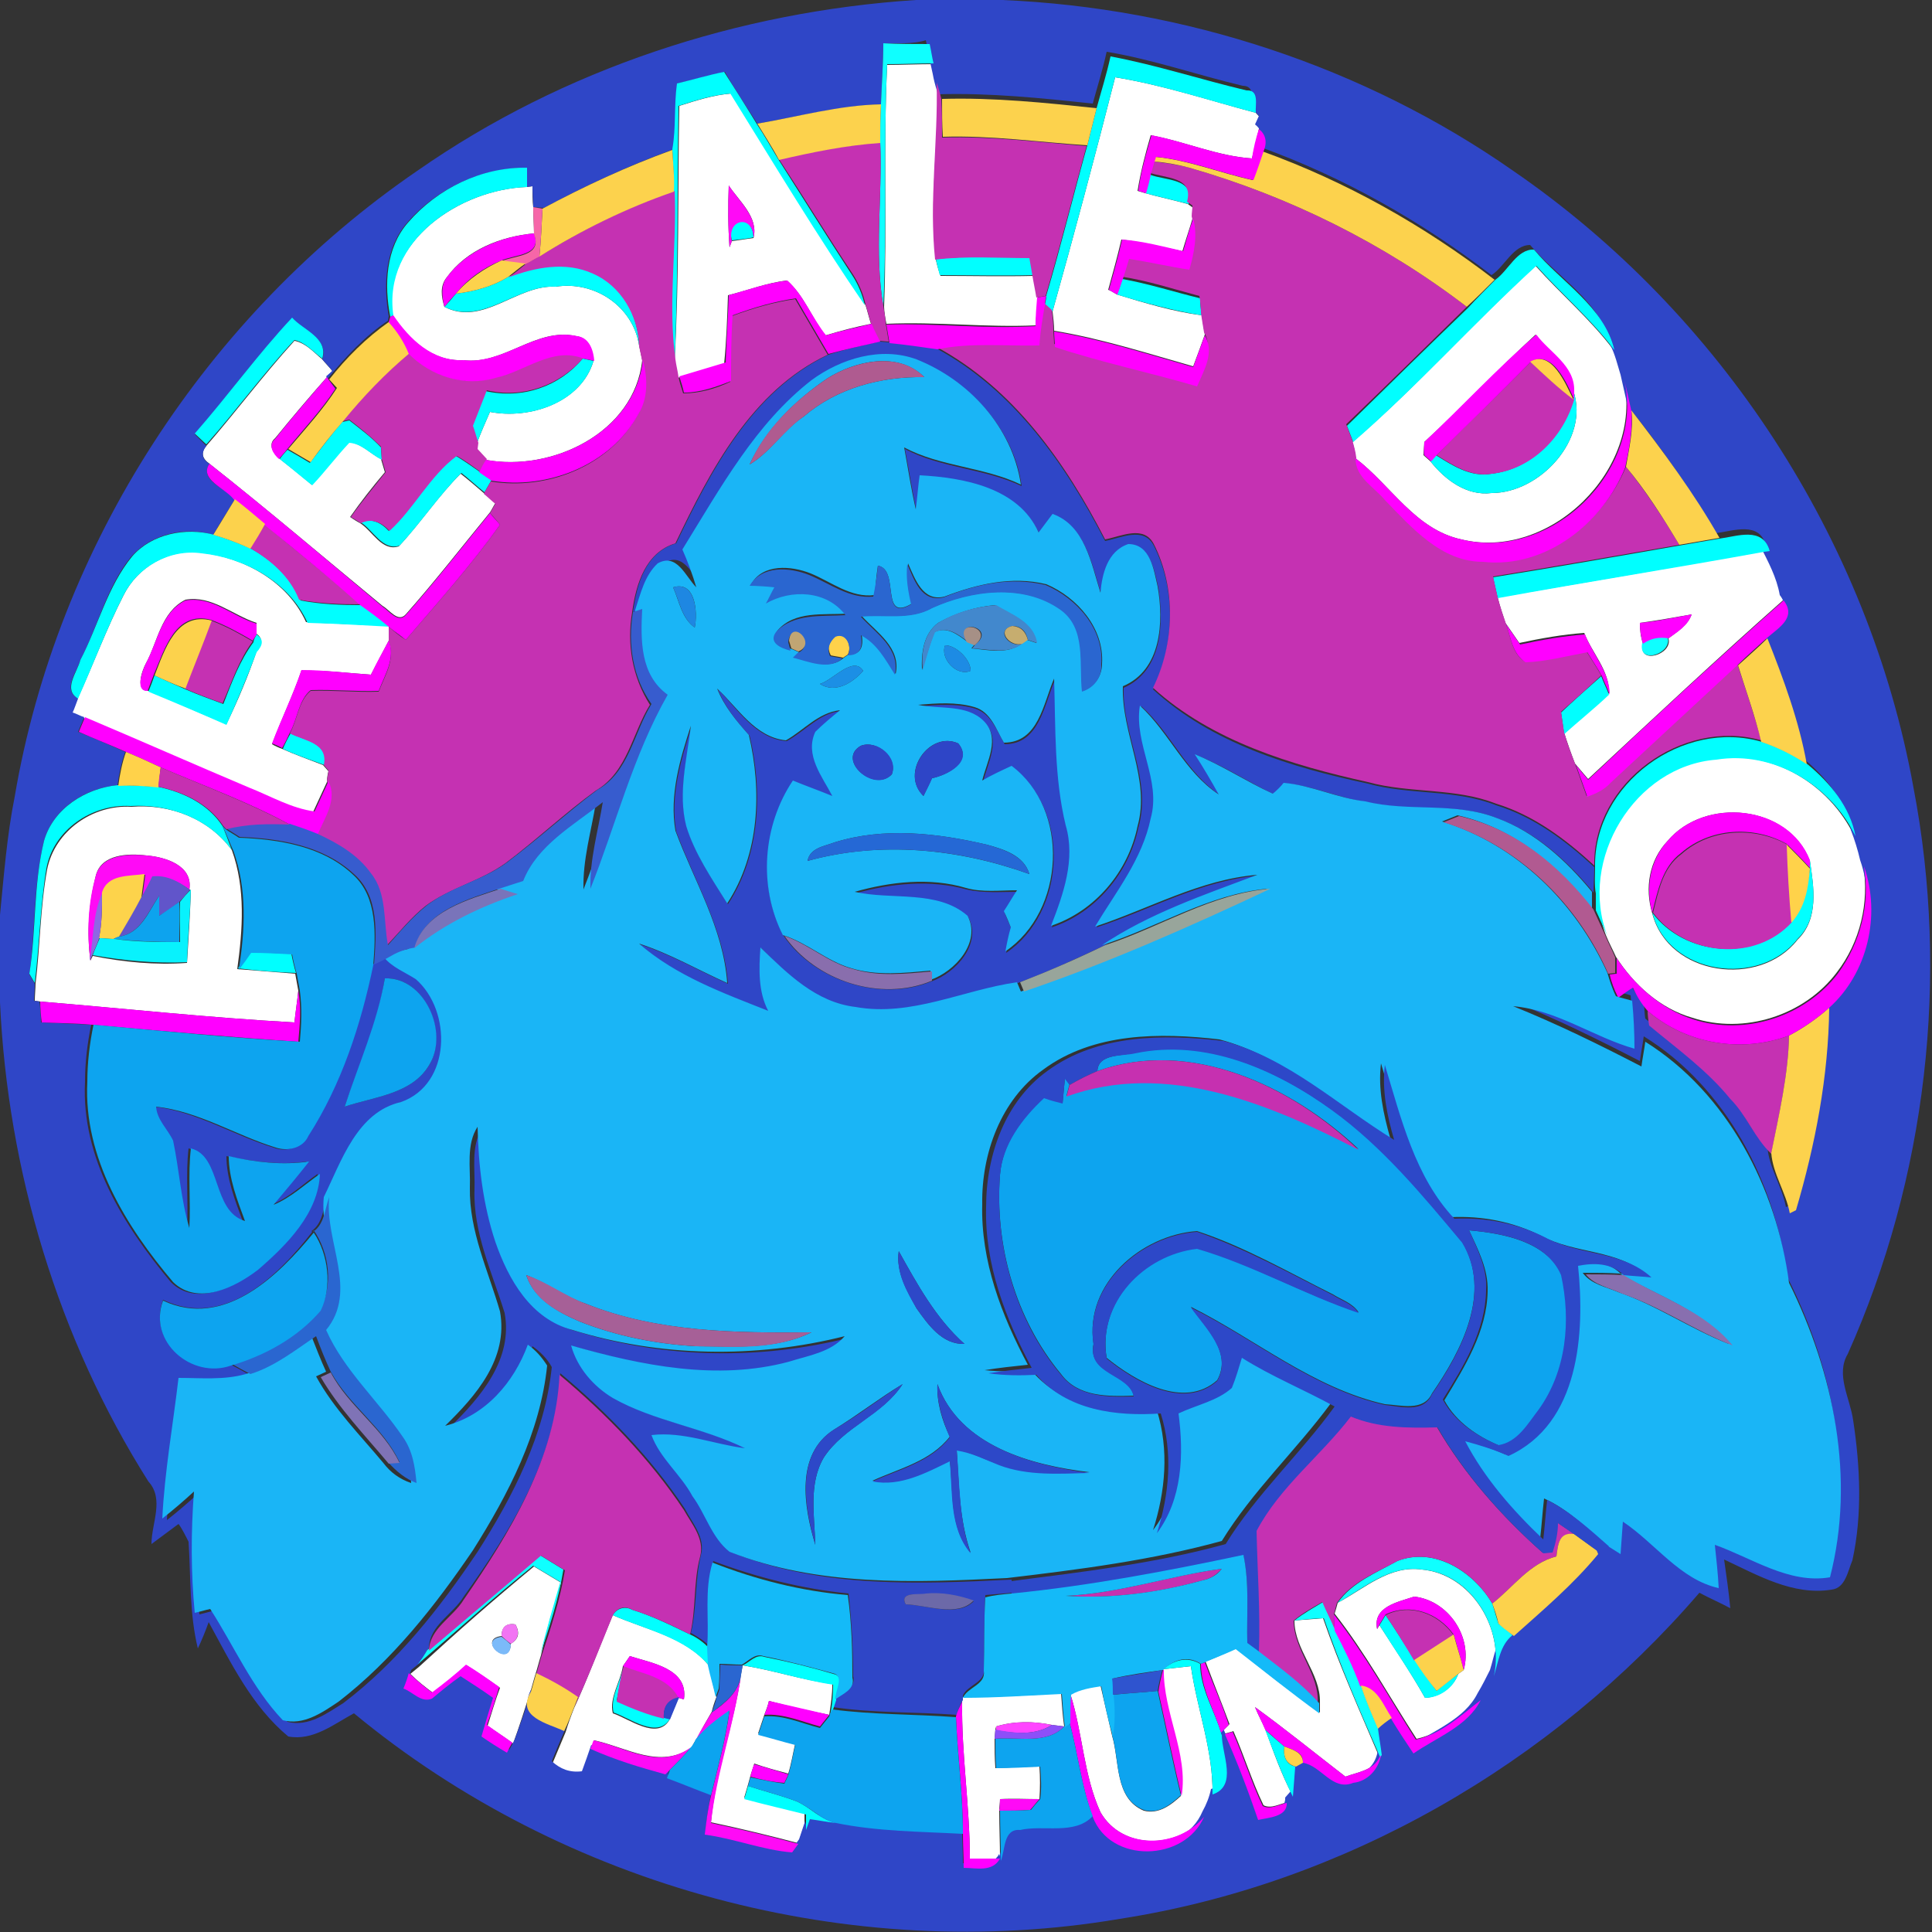 <?xml version="1.0" encoding="utf-8"?>
<!-- Generator: Adobe Illustrator 26.0.3, SVG Export Plug-In . SVG Version: 6.00 Build 0)  -->
<svg version="1.1" id="Layer_1" xmlns="http://www.w3.org/2000/svg" xmlns:xlink="http://www.w3.org/1999/xlink" x="0px" y="0px"
	 viewBox="0 0 250 250" style="enable-background:new 0 0 250 250;" xml:space="preserve">
<rect x="0" y="0" width="250" height="250" fill="#333333" stroke="none"/>
<style type="text/css">
	.st0{fill:#FFFFFF;}
	.st1{fill:#2F46C7;}
	.st2{fill:#0FFFFF;}
	.st3{fill:#01FFFF;}
	.st4{fill:#00FFFF;}
	.st5{fill:#C531B2;}
	.st6{fill:#FCD24D;}
	.st7{fill:#FF00FF;}
	.st8{fill:#FF0AF6;}
	.st9{fill:#F666A8;}
	.st10{fill:#FCD24C;}
	.st11{fill:#1AB5F6;}
	.st12{fill:#FFD24A;}
	.st13{fill:#AF5B90;}
	.st14{fill:#2A66D0;}
	.st15{fill:#1E87E2;}
	.st16{fill:#4288CD;}
	.st17{fill:#375CCE;}
	.st18{fill:#A69086;}
	.st19{fill:#C6AD6F;}
	.st20{fill:#C1A573;}
	.st21{fill:#1D8BE4;}
	.st22{fill:#1C8FE5;}
	.st23{fill:#2F45C6;}
	.st24{fill:#2E45C7;}
	.st25{fill:#C630B1;}
	.st26{fill:#B15A91;}
	.st27{fill:#0DA4EF;}
	.st28{fill:#2568D5;}
	.st29{fill:#6155CA;}
	.st30{fill:#FDD34B;}
	.st31{fill:#7974BA;}
	.st32{fill:#98A59B;}
	.st33{fill:#8E67E3;}
	.st34{fill:#0DA3EE;}
	.st35{fill:#08F2FD;}
	.st36{fill:#896EAD;}
	.st37{fill:#2D48C8;}
	.st38{fill:#C630B0;}
	.st39{fill:#A66097;}
	.st40{fill:#886FAF;}
	.st41{fill:#7F73B6;}
	.st42{fill:#14BAF8;}
	.st43{fill:#6C69A8;}
	.st44{fill:#F274F3;}
	.st45{fill:#7BBAF9;}
	.st46{fill:#2F54CF;}
	.st47{fill:#0CA4EF;}
	.st48{fill:#FF44FF;}
	.st49{fill:#8D4FF8;}
</style>
<g id="_x23_ffffffff">
	<path class="st0" d="M114.8,8.4c2,0,4-0.1,6-0.1c0.1,0.6,0.4,1.8,0.5,2.4c0.2,7.6-1.1,15.3-0.2,22.9c0.1,0.5,0.4,1.6,0.6,2.1
		c4,0,8,0.1,12.1,0c0.1,0.7,0.4,2.1,0.5,2.8c-0.1,1.2-0.2,2.4-0.3,3.6c-6.4,0.3-12.8-0.5-19.3-0.2c-0.1-0.5-0.3-1.6-0.3-2.2
		C114.8,29.2,114.3,18.8,114.8,8.4z"/>
	<path class="st0" d="M144.3,10c6.2,1,12.2,3,18.2,4.6l0.9,1l-0.5,1.1c-0.3,1.3-0.6,2.6-0.9,3.8c-4.5-0.3-8.7-2.2-13.1-3
		c-0.7,2.4-1.3,4.7-1.7,7.2l1,0.3c1.8,0.5,3.7,0.9,5.5,1.4l0.7,0.5c0,0.4,0,1.1-0.1,1.4c-0.4,1.4-0.9,2.8-1.3,4.2
		c-2.6-0.5-5.2-1.2-7.9-1.5c-0.5,2.2-1.1,4.3-1.7,6.5c0.3,0.1,0.8,0.4,1.1,0.6c3.6,1.1,7.2,2.2,11,2.7c0.1,0.6,0.3,1.8,0.4,2.5
		c-0.5,1.4-1,2.8-1.5,4.1c-6-1.7-11.9-3.6-18-4.6c0-0.8-0.1-1.7-0.2-2.5C139,30.3,141.7,20.2,144.3,10z"/>
	<path class="st0" d="M87.9,13.7c2.2-0.7,4.4-1.4,6.7-1.6c5.8,9.2,11.3,18.5,17.4,27.4c0.2,0.6,0.5,1.8,0.7,2.4
		c-2,0.4-3.9,0.9-5.9,1.5c-1.8-2.3-2.8-5.3-5-7.1c-2.6,0.3-5.1,1.3-7.6,1.9c-0.1,3-0.2,5.9-0.5,8.9c-2,0.6-4,1.1-6,1.8
		c-0.2-0.8-0.3-1.5-0.4-2.3C87.9,35.6,87.7,24.7,87.9,13.7 M94.3,24c-0.1,2.7-0.1,5.3,0.1,8l0.3-0.8c0.7-0.1,2.1-0.3,2.8-0.4
		C98.2,28.1,95.6,26,94.3,24z"/>
	<path class="st0" d="M50.8,40.8c-1.4-9.6,8.8-16.3,17.3-16.6l0.8-0.1c0,0.7,0,2,0.1,2.7c0,0.8,0.1,2.6,0.1,3.4
		c-4.3,0.4-8.7,2.1-11.3,5.7c-0.9,1.1-0.7,2.5-0.3,3.8c5,2.6,9.4-2.9,14.4-2.6c5-0.8,10,2.5,10.8,7.6c0.1,0.5,0.3,1.4,0.4,1.9
		C82.1,56,71.4,61.1,62.8,59.5c-0.3-0.3-0.9-1-1.2-1.3l0.1-0.8c0.5-1.4,1.1-2.7,1.7-4.1c5.1,1,11.8-1.2,13.4-6.6
		c-0.1-1.4-0.6-3-2.2-3.2c-5.3-1.2-9.4,3.8-14.7,3.1C55.9,46.8,52.9,43.9,50.8,40.8z"/>
	<path class="st0" d="M175,57.2c8.3-7.1,15.6-15.4,23.7-22.8c3.3,3.7,7.1,6.9,10.1,10.9c0.6,1.2,1,2.5,1.3,3.8
		c2.6,11.6-9.5,23.5-21,20.7c-6-1.3-9.1-7-13.7-10.5C175.4,58.6,175.2,57.9,175,57.2 M184.3,57.2c0,0.4-0.1,1.3-0.1,1.7l0.9,0.8
		c1.9,2.4,4.7,4.5,7.9,4.1c6.3,0,12.7-7,10.6-13.2c0.2-3.2-3.2-4.9-4.9-7.3C193.8,47.8,189.2,52.7,184.3,57.2z"/>
	<path class="st0" d="M38.1,44.1c1.5,0.3,2.5,1.5,3.6,2.4c0.3,0.4,1,1.1,1.3,1.5l-0.7,0.8c-2.3,2.6-4.5,5.2-6.7,7.9
		c-1,0.8-0.2,2,0.5,2.6c1.4,1.1,2.8,2.2,4.2,3.4c1.6-1.8,3.1-3.8,4.8-5.5c1.6,0.1,2.8,1.5,4.2,2.2c0.1,0.4,0.4,1.3,0.5,1.7
		c-1.6,1.9-3.1,3.8-4.5,5.8c0.3,0.2,0.9,0.6,1.3,0.8c1.6,1,2.8,3.7,5,3c2.8-3,5.1-6.5,8-9.4c0.8,0.6,2.3,1.9,3,2.5
		c0.5,0.4,1,0.9,1.5,1.3c-0.2,0.3-0.5,0.9-0.7,1.2c-3.6,4.4-7.1,8.9-10.9,13.2c-1,1.1-2.1-0.6-3-1.1C42.1,72.3,34.7,66,27.1,60
		c-1-0.7-1.1-1.5-0.4-2.3C30.6,53.2,34.1,48.5,38.1,44.1z"/>
	<path class="st0" d="M16,77c1.8-3.6,5.8-6,9.9-5.5c5.6,0.6,11.3,3.7,13.7,9c3.5,0.2,7.1,0.3,10.7,0.5c0,0.5,0,1.5,0,1.9
		c-0.8,1.5-1.5,2.9-2.3,4.4c-3-0.2-6-0.6-9-0.5c-1.1,3.2-2.6,6.3-3.8,9.5c0.3,0.2,1,0.5,1.3,0.6c1.8,0.8,3.5,1.4,5.3,2.1l0.7,0.8
		c-0.1,0.3-0.2,1-0.2,1.4c-0.6,1.3-1.2,2.6-1.8,3.9c-3-0.5-5.7-2-8.5-3.1c-7.1-3-14.1-6.1-21.2-9.1c-0.4-0.2-1.1-0.5-1.5-0.6
		c0.2-0.5,0.5-1.4,0.7-1.8C12.1,85.9,13.8,81.3,16,77 M18.9,85.8c-0.6,1.1-1.4,3.6,0.3,3.6c3.4,1.4,6.7,2.9,10.1,4.3
		c1.5-3.1,2.8-6.2,3.9-9.4c0.8-1,0.8-1.7,0-2.3c0-0.3,0-1,0-1.4c-3.1-1-5.8-3.6-9.2-3C20.8,79.2,20.4,83.1,18.9,85.8z"/>
	<path class="st0" d="M193.8,77.3c11.5-2,23-3.9,34.5-6c1,2.1,2.1,4.1,2.5,6.3c-8.6,7.6-16.9,15.4-25.3,23.2c-0.4-0.5-1.3-1.5-1.7-2
		c-0.5-1.3-1-2.7-1.4-4c2-1.7,3.9-3.3,5.8-5.1c0.1-2.9-2.2-5.2-3.2-7.8c-2.8,0.2-5.6,0.7-8.4,1.3c-0.6-0.9-1.2-1.7-1.8-2.6
		C194.5,79.7,194.1,78.5,193.8,77.3 M212.2,80.6c0,0.9,0.1,1.8,0.4,2.7c-0.7,2.8,3.9,1.4,3.3-0.7c1.2-0.9,2.5-1.7,3-3.1
		C216.6,79.9,214.4,80.3,212.2,80.6z"/>
	<path class="st0" d="M207.8,121c-3.7-9.8,3.5-22,14.1-22.8c7.5-1.2,14.8,3.3,18,9.9c0.5,1.3,0.9,2.6,1.2,3.9
		c0.8,4.8-0.4,9.9-3.4,13.8c-4.2,5.6-12,8.1-18.7,5.9c-4.2-1.2-7.6-4.3-9.9-7.9C208.7,122.9,208.2,122,207.8,121 M215.8,108.8
		c-2.4,2.5-3,6.1-2,9.4c2.1,8.1,13.9,9.7,18.8,3.4c2.8-2.7,2.1-6.8,1.6-10.2C231.4,104.1,220.6,103.1,215.8,108.8z"/>
	<path class="st0" d="M6.1,112.5c1-5,5.9-8.4,10.9-8.1C22,104,27,105.9,30,110c1.8,5,1.4,10.3,0.7,15.4c2.5,0.2,5,0.4,7.5,0.6
		c0.1,0.6,0.3,1.7,0.4,2.2c-0.1,1-0.4,3.1-0.5,4.1c-11-0.6-22-1.8-32.9-2.7l-0.7-0.1c0-0.6,0.1-1.7,0.1-2.2
		C5.2,122.4,5.2,117.4,6.1,112.5 M12.4,113.3c-0.9,3.6-1.2,7.4-0.7,11l0.3-0.6c4,0.8,8.1,1.2,12.2,0.9c0.2-3.2,0.4-6.3,0.5-9.4
		l-0.2-0.1c0.5-3.1-3.1-4.2-5.5-4.4C16.6,110.4,13.1,110.5,12.4,113.3z"/>
	<path class="st0" d="M69.1,202.7c1.2,0.7,2.3,1.4,3.5,2.1c-1,3.1-1.9,6.2-2.6,9.4c-0.2,0.6-0.5,1.8-0.7,2.4
		c-0.2,0.6-0.5,1.8-0.7,2.4c-0.7,2.2-1.4,4.4-2.2,6.6c-1.1-0.8-2.2-1.5-3.3-2.3c0.5-1.6,1-3.3,1.6-4.9c-1.4-1-2.9-2-4.3-2.9
		c-1.4,1.2-2.9,2.4-4.3,3.6c-1.1-0.8-2.1-1.6-3-2.5l1.1-0.9C59.1,211.2,64,206.9,69.1,202.7 M64.9,211.7c-3.3,0.4,1.1,4.3,1.2,1
		c1-0.6,1.2-1.4,0.6-2.5C65.6,210,64.9,210.5,64.9,211.7z"/>
	<path class="st0" d="M173.1,207.4c3.4-1.8,6.7-4.9,10.9-4.3c6.4,0.6,10.7,7.7,9.3,13.8c-0.5,1-1,2-1.6,3c-2.6,2-5.1,4.4-8.4,5.1
		c-3.5-5.4-6.6-11.1-10.6-16.2C172.8,208.5,173,207.8,173.1,207.4 M178.2,210.8l0.3-0.5c2,3.1,4.1,6.2,5.9,9.4
		c1.9-0.1,3.7-1.4,4.3-3.1l0.7-0.5c1.2-4.3-2-9-6.4-9.5C180.9,207.3,177.6,207.9,178.2,210.8z"/>
	<path class="st0" d="M74.3,221c1.8-3.9,3.3-8,5-12c4.3,1.9,9.4,2.8,12.4,6.5c0.3,1.4,0.6,2.7,1,4.1c-0.2,0.5-0.5,1.4-0.6,1.9
		c-0.7,1.2-1.4,2.4-2,3.6c-0.2,0.2-0.5,0.8-0.6,1c-4.1,2.9-8.4,0-12.6-0.9c-0.1,0.3-0.3,0.8-0.4,1.1c-0.3,0.9-0.9,2.5-1.2,3.4
		c-1.5,0.2-2.8-0.3-3.9-1.3c0.6-1.4,1.2-2.9,1.8-4.3C73.5,223.1,73.9,222,74.3,221 M81.5,214.3c-0.2,0.3-0.7,1-0.9,1.3
		c-0.3,2-1.8,4.1-1.3,6.1c2.1,0.7,5.7,3.5,7.3,0.9c0.3-0.7,0.9-2.2,1.2-2.9l0.7,0.2C89.1,215.9,84.3,215.2,81.5,214.3z"/>
	<path class="st0" d="M167.5,209.7c0.9-0.1,2.7-0.2,3.7-0.3c2.1,6.1,4.8,12.1,7.3,18c-0.8,1.7-2.8,1.9-4.4,2.5
		c-3.9-3-7.7-6.1-11.7-9c0.4,1,0.9,1.9,1.3,2.8c1.1,3,2.1,5.9,3.6,8.7l-0.7,0.8c-1,0.2-2.1,0.9-3.1,0.4c-1.5-3.1-2.5-6.4-3.9-9.6
		c-0.2,0.1-0.7,0.2-1,0.3l-0.4,0.1c0-0.1,0-0.2-0.1-0.3l1-1c-1-2.7-2.1-5.4-3.1-8.1c1.3-0.5,2.6-1.1,4-1.7c3.5,2.9,7.1,5.7,10.8,8.3
		c0-0.3,0-1,0-1.3C170.9,216.5,167.5,213.5,167.5,209.7z"/>
	<path class="st0" d="M96.1,215.5c3.9,0.6,7.7,1.9,11.6,2.4c0,1.4-0.2,2.7-0.4,4c-2.6-0.5-5.2-1.1-7.8-1.8c-0.1,0.5-0.4,1.3-0.6,1.8
		l-0.8,2.4c1.6,0.5,3.2,0.9,4.8,1.3c-0.3,1.3-0.5,2.6-0.9,3.9c-1.5-0.4-3-0.8-4.4-1.3c-0.1,0.4-0.4,1.2-0.5,1.6l-0.3,1.1
		c-0.1,0.4-0.4,1.3-0.5,1.7c2.6,0.7,5.2,1.4,7.8,2c0,0.4,0,1.1,0,1.5c-0.2,0.6-0.6,1.8-0.8,2.4c-3.8-1-7.5-1.9-11.3-2.7
		c0.6-6.5,3-12.7,3.9-19.2L96.1,215.5z"/>
	<path class="st0" d="M150.5,216c0.9-0.1,2.7-0.3,3.6-0.4c0.8,5.6,2.9,10.9,2.8,16.6c-0.3,1-0.7,1.9-1.1,2.9
		c-3.4,4.2-10.6,4.3-13.4-0.6c-2.2-4.8-2.3-10.3-3.9-15.3c1.2-0.7,2.5-0.8,3.9-1.1c0.5,2.2,1,4.3,1.5,6.5c1,3.3,0.3,8.1,4.1,9.7
		c1.9,0.5,3.5-0.7,4.8-1.9C153.7,226.8,150.4,221.5,150.5,216z"/>
	<path class="st0" d="M124.5,219.6c4.3,0,8.5-0.2,12.8-0.5c0.1,1.4,0.2,2.9,0.4,4.3l-1.6-0.2c-2.4-0.5-4.9-0.5-7.2,0.2l-0.1,0.4
		l-0.1,1.2c0,1.3,0,2.5,0.1,3.8c1.9-0.1,3.8-0.2,5.7-0.2c0.1,1.4,0.1,2.8,0,4.2c-1.7,0-3.4-0.1-5.1,0c0,0.4-0.1,1.1-0.1,1.5
		c0,2.1,0.1,4.2,0.1,6.2c-1.3,0-2.6,0-3.9,0c0-6.8-1.1-13.5-1-20.3V219.6z"/>
</g>
<g id="_x23_2f46c7ff">
	<path class="st1" d="M118.5,0h11.2c23.5,1,46.8,8.6,66.1,22.1c26.8,18.4,46,47.7,51.8,79.8c4.7,24.5,1.7,50.5-8.5,73.3
		c-1.6,2.7,0.3,5.7,0.7,8.6c0.9,5.9,1.2,12.2-0.1,18.1c-0.6,1.4-0.9,3.6-2.7,3.8c-5,0.8-9.6-1.9-13.9-3.9c0.3,2.1,0.6,4.2,0.8,6.3
		c-1.3-0.7-2.7-1.3-4-2c-19.1,22.2-46,37.7-75,42.2c-34.8,5.9-71.9-4.1-99.1-26.6c-2.6,1.4-5.3,3.6-8.5,3
		c-4.7-3.9-7.4-9.5-10.3-14.8c-0.3,0.9-1,2.6-1.4,3.4c-1.1-4.5-0.9-9.2-1.2-13.8c-0.3-0.6-0.9-1.8-1.3-2.3c-1.2,0.9-2.3,1.7-3.5,2.6
		c0-2.7,1.7-5.8-0.4-8.1C7.5,173.2,1,151.5,0,129.7v-11.3c0.5-5.1,0.9-10.3,1.9-15.3c5.5-32.5,24.9-62.4,52.1-81
		C72.9,8.9,95.6,1.5,118.5,0 M114.3,5.6c0,2.6-0.2,5.3-0.3,7.9c-5.4,0.2-10.7,1.6-16,2.5c-1.4-2.2-2.9-4.4-4.2-6.7
		c-2,0.5-4.1,1-6.1,1.5c-0.4,2.8-0.1,5.7-0.5,8.5c-5.8,2.1-11.4,4.7-16.8,7.6L69,26.8c0-0.7-0.1-2-0.1-2.7l-0.8,0.1
		c0-0.6,0-1.9,0-2.5c-5.8,0-11.6,2.7-15.4,7.1c-2.9,3.3-3.1,8.1-2.4,12.1l-0.1,0.6c-3,2-5.5,4.7-7.8,7.5l-0.2-0.3L43,48
		c-0.3-0.4-1-1.2-1.3-1.5c0.9-2.7-2.5-3.7-3.9-5.3c-4.5,4.7-8.3,10-12.6,15l1.5,1.5c-0.7,0.9-0.6,1.7,0.4,2.3
		c-1.4,2.2,2.2,3.2,3.3,4.6c-0.9,1.5-1.9,3-2.8,4.6c-3.7-1.1-8-0.1-10.6,2.8c-3.2,3.9-4.3,9-6.6,13.4c-0.4,1.5-2.4,3.8-0.3,5
		c-0.2,0.5-0.5,1.4-0.7,1.8c0.4,0.1,1.1,0.5,1.5,0.6c-0.2,0.5-0.6,1.4-0.8,1.9c2,0.8,4.1,1.7,6.1,2.6c-0.5,1.4-0.8,2.9-1,4.3
		c-4.2,0.4-8.3,3-9.5,7.2c-1.4,5.7-1.1,11.6-1.9,17.3l0.7,1.2c0,0.6-0.1,1.7-0.1,2.2l0.7,0.1c0.1,0.7,0.2,2,0.2,2.7
		c2.2,0.1,4.3,0.2,6.5,0.3c-0.5,2.4-0.8,4.9-0.8,7.4c-0.5,9.8,5,18.6,11.1,25.9c3.2,3.2,8.1,0.7,11-1.6c3.7-3.1,7.8-7.3,8-12.4
		c-2,1.4-3.7,3.1-6,4c1.5-1.9,3.1-3.7,4.6-5.6c-3.5,0.5-7,0-10.4-0.7c0,2.9,1.1,5.7,2.1,8.4c-4.3-1.2-2.9-8.4-7-9.4
		c-0.4,3.4,0,6.9-0.2,10.3c-1.1-3.7-1.3-7.6-2.1-11.3c-0.8-1.5-2.1-2.7-2.2-4.4c5.5,0.6,10.3,3.7,15.5,5.3c1.5,0.6,3.5,0.1,4.2-1.5
		c4.2-6.7,6.7-14.4,8.4-22.1c0.7-0.4,1.5-0.8,2.2-1.1c1.1,1.3,2.7,1.9,4.1,2.8c4.7,4.1,4.6,13.6-1.9,15.9c-5.8,1.3-7.7,7.6-10,12.3
		c-0.6,1.5-0.6,3.5-2.1,4.5l0.1,0.1C36,165.1,29,172,21.1,168.2c-2,5.3,3.7,10.2,8.8,8.4c0.6,0.3,1.9,1,2.5,1.4
		c-2.8,0.9-5.8,0.6-8.7,0.5c-0.7,6.1-1.8,12.2-2.1,18.2c1.4-1.1,2.8-2.3,4.1-3.5c-0.4,5.2-0.4,10.5,0.1,15.7c0.5-0.1,1.5-0.4,2-0.5
		c3.1,4.8,5.4,10.2,9.4,14.4c2.7,0.7,5.1-1.1,7.2-2.4c7-5.3,12.5-12.3,17.4-19.6c4.6-7.2,8.7-15.2,9.6-23.9c-0.6-1.1-1.5-2-2.5-2.7
		c-1.8,4.9-5.4,9.2-10.7,10.5c4-3.9,8.2-8.8,7.1-14.8c-1.6-5.2-4.1-10.4-3.9-16c0.1-2.6-0.5-5.6,1-7.9c0.1,5,0.7,10.1,2.3,14.9
		c1.7,4.9,4.6,10,10,11.4c11.3,3.5,23.7,3.7,35.2,0.8c-1.8,2.1-4.7,2.5-7.2,3.3c-9.4,2.5-19.1,0.5-28.2-2.1c0.7,2.9,2.8,5.2,5.4,6.8
		c5.4,3,11.6,3.7,17.1,6.5c-4-0.5-8-2.2-12.1-1.7c1.1,3,3.8,5.1,5.3,7.9c1.7,2.3,2.5,5.4,4.8,7.2c11.4,4.5,23.9,4,35.9,3.4l0.1,1.7
		c-1.2,0.1-2.3,0.2-3.5,0.3c-0.2,3.2-0.1,6.4-0.2,9.5c0.3,1.8-2.1,2.1-2.7,3.5v0.6c-0.4,0.6-0.6,1.2-0.8,1.9c-5.3-0.4-10.7-0.2-16-1
		l0.4-1.2c0.9-0.8,2.6-1.3,2.2-2.8c0-3.6-0.2-7.1-0.6-10.7c-6-0.6-11.9-2.1-17.5-4.2c-1,3.6-0.4,7.3-0.5,11
		c-0.7-0.7-1.5-1.2-2.4-1.7c0.8-3.3,0.5-6.8,1.3-10.1c0.6-2.2-1.1-4.1-2.1-6c-4.4-6.6-10-12.4-16.1-17.5
		c-0.5,10.8-6.4,20.4-12.5,28.9c-1.4,2.3-4.4,3.7-4.5,6.6c-0.3,0.5-0.9,1.5-1.2,2l-1.1,0.9c-0.2,0.7-0.5,1.3-0.7,2
		c1.2,0.4,2.3,1.9,3.7,1.3c1.2-1,2.4-2,3.7-2.9c1.4,0.9,2.8,1.8,4.2,2.8c-0.5,1.7-1,3.3-1.5,5c1.1,0.8,2.2,1.4,3.3,2.1
		c0.2-0.3,0.5-0.9,0.7-1.3c0.8-2.2,1.6-4.4,2.2-6.6c-1.9,3.2,2.2,4.1,4.4,5.1c-0.6,1.4-1.2,2.8-1.8,4.3c1.1,1,2.3,1.5,3.9,1.3
		c0.3-0.8,0.9-2.5,1.2-3.4c3.1,1.4,6.4,2.4,9.7,3.3l0.6-0.6l-0.4,1.1c1.9,0.7,3.8,1.5,5.7,2.2c-0.4,1.6-0.6,3.3-0.8,5
		c3.8,0.6,7.5,2,11.3,2.3c0.2-0.3,0.6-0.8,0.8-1.1c0.2-0.6,0.6-1.8,0.8-2.4l0,0.5l0.5-1.4c0.9,0.1,2.6,0.4,3.4,0.5
		c5.4,1.1,11,1,16.4,1.4c0,1.5,0.1,3,0.1,4.5c1.6,0,3.7,0.6,4.7-1.2l0,0.3c0.6-1.4,0.4-4.2,2.5-4c3.1-0.7,7.1,0.8,9.4-1.8
		c2.3,6.2,11.9,5.9,14.4,0c0.5-0.9,0.9-1.9,1.1-2.9c3.3-1.1,1.2-5.2,1.2-7.7l0.4-0.1c1.6,3.6,3,7.3,4.3,11.1
		c1.3-0.3,3.8-0.3,3.7-2.2l0.7-0.8c0.2-1.3,0.2-2.6,0.3-3.9l0.9-0.5c2.4,0.3,3.8,3.7,6.5,2.6c1.9-0.2,3.4-1.7,3.6-3.6
		c-0.1-0.9-0.4-2.6-0.5-3.5c0.5-0.3,1.4-1,1.8-1.4c0.9,1.5,1.9,3,2.9,4.5c3-2.1,7-3.5,8.7-6.9c0.6-1,1.1-2,1.6-3
		c0.6-1.9,0.8-4,2.4-5.3l-0.2-0.2l0.4,0.3c3.8-3.4,7.7-6.7,10.9-10.6l-0.2-0.5l1.5-0.6c0.5,0.3,1.4,0.9,1.9,1.2
		c0.1-1.4,0.2-2.8,0.3-4.2c4.2,2.7,7.3,7.5,12.4,8.6c-0.2-1.9-0.3-3.7-0.5-5.6c4.8,1.7,9.6,5.1,14.9,4.2c3.3-12.9,0.6-26.4-5.3-38.1
		c-1.6-12.3-7.9-24.6-18.6-31.2c-0.1,0.8-0.4,2.4-0.5,3.2c-5.4-2.8-10.9-5.5-16.6-7.8c5.6,0.5,10.4,4,15.7,5.5
		c0-2.1-0.1-4.2-0.3-6.2c-0.5-0.2-1.6-0.4-2.1-0.6c0.6-0.4,1.3-0.9,1.9-1.3c0.5,1.1,1.1,2.1,1.9,3c0.1,0.5,0.1,1.4,0.2,1.9
		c3.6,3,7.6,5.7,10.5,9.5c2.1,2.2,3.1,5.1,5.3,7.1c0.2,2.7,1.9,5.1,2.4,7.8c0.2-0.1,0.6-0.3,0.8-0.4c2.5-8.5,4.2-17.4,4.3-26.2
		c4.9-4.5,6.7-12,4.5-18.3c-0.3-1.3-0.7-2.6-1.2-3.9c-0.7-3.8-3.3-6.9-6.2-9.3c-1.1-5.6-3-11-5.1-16.3c1.4-1.4,3.8-2.6,2.1-4.8
		c-0.4-2.3-1.5-4.3-2.5-6.3l0.7-0.1c-0.8-3.2-4.2-1.9-6.5-1.6c-3.3-5.8-7.2-11.3-11.4-16.5c-0.3-1.3-0.6-2.7-0.9-4
		c-0.4-1.3-0.7-2.6-1.3-3.8c-1.2-5.7-6.9-8.8-10.4-13c-2.2,0-3.3,2.8-5,3.9c-9.1-7-19.2-12.7-30-16.6c0.5-1.2,0.3-2.2-0.6-2.9
		l0.5-1.1l-0.9-1c-0.1-1,0.5-2.9-1.2-2.9c-5.9-1.4-11.6-3.4-17.6-4.4c-0.5,2.3-1.2,4.5-1.8,6.7c-6.6-0.7-13.3-1.4-20-1.2
		c-0.2-0.5-0.5-1.6-0.6-2.1c-0.1-0.6-0.4-1.8-0.5-2.4c-0.2-0.8-0.3-1.7-0.5-2.5C118.3,5.7,116.3,5.6,114.3,5.6 M49.8,126.6
		c-0.9,5.8-3.3,11.1-5.2,16.6c3.8-1.3,8.8-1.6,11-5.5C58,133.5,54.9,126.4,49.8,126.6 M117.2,207.6c2.8,0.1,6.7,1.7,8.8-0.4
		c-2-0.7-4.1-1.1-6.2-0.9C119.1,206.4,116.3,205.9,117.2,207.6z"/>
	<path class="st1" d="M113.8,44.2l1.2,0.1c2.1,0.2,4.2,0.5,6.2,0.8c10,5.4,16.7,15,21.8,24.9c2.1-0.4,5-1.9,6.3,0.6
		c2.9,5.7,2.7,12.9-0.1,18.6c7.6,7,17.9,10.1,27.8,12.2c5.4,1.5,11.3,0.7,16.6,2.8c4.9,1.5,9,4.6,12.7,8c0,0.8-0.1,2.5-0.1,3.3
		c-3.3-4-7.3-7.7-12.2-9.5c-5.4-2.3-11.4-0.8-17.1-2.2c-3.6-0.5-7.1-2.2-10.6-2.4c-0.4,0.3-1.1,1-1.4,1.4c-3.4-1.6-6.5-3.7-10.1-5.1
		c1.1,1.7,2.1,3.5,3.1,5.2c-4.4-2.9-6.4-8.1-10.2-11.5c-0.8,5,2.8,9.6,1.4,14.6c-1,5.2-4.4,9.5-7.2,14c7-2.3,13.6-6.1,21-6.7
		c-6.8,2.7-13.9,5-20.1,9.1c-3.6,1.7-7.3,3.4-11.1,4.8c-7,0.9-13.7,4.5-20.9,3.2c-5.1-0.6-8.9-4.2-12.3-7.7c-0.2,2.8-0.3,5.6,1,8.2
		c-5.8-2.3-12-4.5-16.7-8.7c4,1.3,7.6,3.4,11.4,5.1c-0.5-7-4.3-13.2-6.7-19.7c-0.8-4.6,0.6-9.3,2-13.6c-0.6,4.3-1.8,8.7-0.6,13
		c1.1,3.7,3.3,6.8,5.3,10c4.2-6.4,4.5-14.7,2.8-21.8c-1.6-1.8-3.2-3.7-4.1-6c2.6,2.6,4.9,6.4,8.9,6.7c2.4-1.3,4.2-3.6,7-3.9
		c-1.1,0.9-2.2,1.8-3.2,2.8c-1.4,3,0.9,5.8,2.2,8.3c-1.7-0.7-3.4-1.3-5.1-2c-3.9,5.9-4.6,13.7-1.3,20c4,5.8,12.5,8.6,19.1,5.9
		c3.2-1.1,6.6-4.9,4.8-8.3c-4-3.5-9.8-2-14.6-3.1c4.6-1.3,9.7-1.8,14.4-0.5c2.2,0.5,4.4,0.3,6.6,0.3c-0.6,0.9-1.1,1.8-1.7,2.7
		c0.2,0.5,0.6,1.5,0.9,2.1c-0.2,1-0.5,2.1-0.7,3.1c7.7-5.2,8.4-18.3,0.8-24c-1.2,0.7-2.5,1.3-3.8,1.9c0.6-2.5,2.4-5.5,0.2-7.7
		c-2.2-2.2-5.7-1.5-8.5-2.1c2.4-0.2,5-0.4,7.3,0.3c2.1,0.7,2.8,2.9,3.8,4.6c4.5,0,5.1-5.1,6.5-8.3c0.2,6.3,0,12.8,1.5,19
		c1.3,4.4-0.3,8.9-1.9,13c5.7-1.9,10-7.1,11.2-12.9c1.8-6.2-2.1-12-1.9-18.1c5-2.2,5.2-8.3,4.5-12.9c-0.5-2.2-1-5.5-3.8-5.5
		c-2.7,0.8-3.4,3.8-3.6,6.3c-1.2-3.8-2-8.7-6.2-10.2c-0.6,0.8-1.2,1.6-1.8,2.4c-2.6-5.8-9.7-7-15.4-7.4c-0.2,1.5-0.3,3-0.5,4.4
		c-0.6-2.7-1-5.4-1.5-8c4.7,2.5,10.3,2.5,15.1,4.8c-1-7.4-6.7-13.5-13.5-16.2c-4.6-1.8-9.8-0.2-13.6,2.7C97.8,54.8,93.3,63,89.2,71
		c0.7,1.6,1.3,3.2,1.8,4.9c-1.4-1.4-2.5-4.5-5-3.1c-1.7,1.6-2.2,3.9-2.9,6l-1.2,0.4c0.5-3.6,1.6-7.7,5.6-8.9
		c4.5-9.4,9.8-19.7,19.7-24.4C109.3,45.2,111.6,44.7,113.8,44.2z"/>
</g>
<g id="_x23_0fffffff">
	<path class="st2" d="M114.3,5.6c2,0.1,4,0.1,6,0.1c0.2,0.9,0.3,1.7,0.5,2.5c-2,0-4,0.1-6,0.1c-0.5,10.4,0,20.9-0.5,31.3
		c-1.2-7-0.1-14.2-0.4-21.2c0-1.6,0-3.3,0.1-5C114.1,10.8,114.3,8.2,114.3,5.6z"/>
	<path class="st2" d="M212.5,83.2c1-0.7,2.1-0.9,3.3-0.7C216.4,84.6,211.9,86.1,212.5,83.2z"/>
	<path class="st2" d="M55.3,213.5c4.9-4.1,9.7-8.2,14.5-12.3c1,0.6,2.1,1.3,3.1,1.9c-0.6,3.8-1.8,7.4-3,11c0.8-3.2,1.7-6.3,2.6-9.4
		c-1.2-0.7-2.3-1.4-3.5-2.1c-5.1,4.1-10,8.5-15,12.8C54.4,215,55,214,55.3,213.5z"/>
	<path class="st2" d="M180.8,202c4.8-1.9,9.9,1.4,12.3,5.5c0.3,0.9,0.5,1.7,0.8,2.6c0.4,0.3,1.2,0.9,1.6,1.3l0.2,0.2
		c-1.6,1.3-1.8,3.4-2.4,5.3c1.4-6.1-2.9-13.3-9.3-13.8c-4.2-0.6-7.5,2.4-10.9,4.3C174.9,204.8,178.1,203.5,180.8,202z"/>
	<path class="st2" d="M167.5,209.7c1.1-0.9,2.4-1.6,3.7-2.4c0.5,1.2,1.1,2.4,1.6,3.5c1.2,2.4,2.4,4.7,3.3,7.2
		c0.6,1.9,1.4,3.7,2.2,5.6c0.1,0.9,0.4,2.6,0.5,3.5l-0.2,0.3c-2.6-5.9-5.2-11.9-7.3-18C170.2,209.4,168.4,209.6,167.5,209.7z"/>
</g>
<g id="_x23_01ffffff">
	<path class="st3" d="M143.7,7.3c5.9,1.1,11.7,3,17.6,4.4c1.7-0.1,1.1,1.9,1.2,2.9c-6.1-1.6-12-3.6-18.2-4.6
		c-2.6,10.2-5.3,20.3-8.1,30.3l-1-0.9c0.1-0.3,0.2-0.9,0.2-1.2c1.9-6.4,3.5-13,5.3-19.4c0.4-1.6,0.8-3.2,1.2-4.8
		C142.5,11.8,143.2,9.6,143.7,7.3z"/>
	<path class="st3" d="M52.8,28.8c3.8-4.4,9.5-7.2,15.4-7.1c0,0.6,0,1.9,0,2.5c-8.6,0.3-18.7,6.9-17.3,16.6L50.5,41
		C49.7,36.9,49.9,32.1,52.8,28.8z"/>
	<path class="st3" d="M148.2,25c0.1-0.6,0.4-1.8,0.6-2.4c2,0.8,5.9,0.4,5,3.8C151.9,25.9,150.1,25.5,148.2,25z"/>
	<path class="st3" d="M193.5,36.2c1.7-1.2,2.8-4,5-3.9c3.5,4.2,9.1,7.4,10.4,13c-3-4-6.8-7.2-10.1-10.9
		c-8.1,7.4-15.4,15.6-23.7,22.8c-0.2-0.5-0.6-1.6-0.8-2.1c5.2-5.1,10.4-10.2,15.6-15.2C191.1,38.6,192.3,37.4,193.5,36.2z"/>
	<path class="st3" d="M121.1,33.5c4.1-0.4,8.2-0.2,12.2-0.2c0.1,0.6,0.3,1.7,0.4,2.3c-4,0.1-8,0-12.1,0
		C121.5,35.1,121.2,34.1,121.1,33.5z"/>
	<path class="st3" d="M65.8,35.8c3.4-1.3,7.4-2.1,10.9-0.5c3.7,1.5,5.9,5.5,6,9.4c-0.8-5.1-5.8-8.4-10.8-7.6
		c-5-0.3-9.4,5.1-14.4,2.6c0.4-0.4,1.1-1.2,1.5-1.7C61.4,37.7,63.7,37.1,65.8,35.8z"/>
	<path class="st3" d="M145.2,36.1c3.4,0.6,6.8,1.7,10.1,2.5c0,0.5,0.1,1.7,0.2,2.2c-3.7-0.6-7.4-1.6-11-2.7
		C144.7,37.7,145.1,36.7,145.2,36.1z"/>
	<path class="st3" d="M25.2,56.1c4.3-4.9,8.1-10.2,12.6-15c1.4,1.6,4.7,2.6,3.9,5.3c-1.2-0.9-2.2-2.1-3.6-2.4
		c-4,4.3-7.5,9.1-11.4,13.5L25.2,56.1z"/>
	<path class="st3" d="M75.4,46.4c0.4,0.1,1,0.2,1.4,0.3c-1.6,5.4-8.2,7.6-13.4,6.6c-0.6,1.4-1.2,2.7-1.7,4.1
		c-0.2-0.5-0.5-1.6-0.7-2.2c0.6-1.5,1.2-3.1,1.8-4.6C67.6,51.7,72.4,50,75.4,46.4z"/>
	<path class="st3" d="M40.1,59.9c1.4-1.8,2.7-3.6,4.2-5.3l0.9-0.2c1.4,1.1,2.9,2.2,4.1,3.5l0.1,1.6c-1.4-0.7-2.6-2.1-4.2-2.2
		c-1.7,1.8-3.1,3.7-4.8,5.5c-1.4-1.1-2.8-2.3-4.2-3.4c0.2-0.3,0.7-0.9,1-1.2C37.9,58.6,39.3,59.4,40.1,59.9z"/>
	<path class="st3" d="M50.3,68.7c3.2-2.9,5.2-7.1,8.7-9.7c1,0.6,2,1.3,3,2c0.4,0.3,1.2,0.9,1.6,1.1c-0.2,0.4-0.7,1.2-0.9,1.6
		c-0.8-0.6-2.2-1.9-3-2.5c-2.9,2.9-5.2,6.4-8,9.4c-2.2,0.7-3.4-2-5-3C48,67,49.3,67.6,50.3,68.7z"/>
	<path class="st3" d="M33.2,82.1c0.9,0.6,0.9,1.3,0,2.3c-1.2,3.2-2.5,6.3-3.9,9.4c-3.4-1.5-6.7-2.9-10.1-4.3
		c0.2-0.5,0.6-1.5,0.8-2.1c1.3,0.6,2.6,1.2,4,1.8c1.6,0.7,3.3,1.3,4.9,1.9c1.1-2.8,2.1-5.6,3.9-8C32.8,82.8,33.1,82.3,33.2,82.1z"/>
	<path class="st3" d="M202,92.2c1.7-1.6,3.5-3.2,5.2-4.7c0.2,0.6,0.8,1.8,1,2.4c-1.9,1.8-3.9,3.4-5.8,5.1
		C202.3,94.2,202.1,92.9,202,92.2z"/>
	<path class="st3" d="M36.6,96.9c0.2-0.5,0.7-1.5,1-2c1.8,0.9,5,1.2,4.4,4.1C40.1,98.3,38.3,97.7,36.6,96.9z"/>
	<path class="st3" d="M206.4,112.2c-0.2-10.8,11.4-19.2,21.6-16.2c2.1,0.7,4.1,1.7,5.9,2.9c2.9,2.4,5.5,5.5,6.2,9.3
		c-3.2-6.6-10.6-11.1-18-9.9c-10.6,0.8-17.9,13-14.1,22.8c-0.5-1.1-1-2.2-1.5-3.3c0-0.6,0-1.7,0-2.2
		C206.3,114.7,206.4,113,206.4,112.2z"/>
	<path class="st3" d="M5.7,108.8c1.2-4.2,5.4-6.8,9.5-7.2c1.7,0,3.5,0.1,5.2,0.2c3.3,0.7,6.5,2.2,8.4,5.1c0.4,1,0.8,2,1.2,3.1
		c-3-4.1-8.1-6-13.1-5.7c-5-0.3-10,3.1-10.9,8.1c-0.8,4.9-0.9,9.9-1.5,14.8l-0.7-1.2C4.7,120.4,4.3,114.5,5.7,108.8z"/>
	<path class="st3" d="M234.2,111.3c0.5,3.5,1.2,7.5-1.6,10.2c-4.9,6.3-16.7,4.7-18.8-3.4c4.2,5.6,13.2,6.4,18,1.2
		c1.7-1.9,2.1-4.5,2.4-7L234.2,111.3z"/>
	<path class="st3" d="M79.3,209c0.5-0.9,1.6-1.2,2.5-0.7c2.6,0.8,5,2,7.5,3.2c0.9,0.4,1.7,1,2.4,1.7c0,0.6,0.1,1.8,0.1,2.4
		C88.6,211.8,83.5,210.9,79.3,209z"/>
	<path class="st3" d="M178.5,210.3c0.2-0.3,0.6-1,0.8-1.3c1.3,1.9,2.5,3.9,3.8,5.8c0.9,1.4,1.8,2.7,2.8,4c0.9-0.8,1.9-1.5,2.8-2.2
		c-0.6,1.8-2.4,3.1-4.3,3.1C182.6,216.5,180.5,213.5,178.5,210.3z"/>
	<path class="st3" d="M96.1,215.5c0.9-0.4,1.7-1.5,2.8-1.1c3,0.6,5.9,1.3,8.9,2.2c1.7,0.3,0.3,2.3,0.4,3.4l-0.4,1.2
		c-0.1,0.2-0.3,0.6-0.4,0.8c0.3-1.3,0.4-2.7,0.4-4C103.8,217.4,100,216.1,96.1,215.5z"/>
</g>
<g id="_x23_00ffffff">
	<path class="st4" d="M87.6,10.8c2.1-0.5,4.1-1.1,6.1-1.5c1.4,2.2,2.8,4.4,4.2,6.7c1,1.5,1.9,3.1,2.8,4.6c3.2,5,6.3,10,9.5,14.9
		c0.8,1.2,1.4,2.6,1.7,4c-6.1-8.9-11.7-18.2-17.4-27.4c-2.3,0.2-4.5,0.9-6.7,1.6c-0.2,10.9,0,21.9-0.5,32.8
		c-1-7.2,0.2-14.5-0.1-21.8c0-1.8-0.1-3.6-0.2-5.4C87.5,16.5,87.2,13.7,87.6,10.8z"/>
	<path class="st4" d="M94.7,31.1c-0.8-2.9,2.7-3.5,2.8-0.4C96.8,30.9,95.4,31,94.7,31.1z"/>
	<path class="st4" d="M203.6,51.7l0-1.1c2.1,6.2-4.3,13.2-10.6,13.2c-3.2,0.4-6-1.7-7.9-4.1l0.7-0.8c2.1,1.3,4.5,2.9,7.2,2.4
		C198.2,60.7,202.1,56.5,203.6,51.7z"/>
	<path class="st4" d="M17.1,72c2.5-2.9,6.9-3.8,10.6-2.8c1.6,0.5,3.2,1.1,4.8,1.8c2.7,1.5,5.1,3.7,6.4,6.7c2.6,0.5,5.2,0.6,7.9,0.6
		c1.3,0.9,2.5,1.8,3.7,2.8c-3.6-0.2-7.1-0.4-10.7-0.5c-2.4-5.3-8.1-8.4-13.7-9C21.9,71,17.8,73.4,16,77c-2.2,4.3-3.9,8.9-5.9,13.4
		c-2-1.2-0.1-3.4,0.3-5C12.7,81,13.9,75.9,17.1,72z"/>
	<path class="st4" d="M222.5,69.7c2.3-0.3,5.6-1.6,6.5,1.6l-0.7,0.1c-11.5,2.1-23,3.9-34.5,6c-0.2-0.9-0.4-1.8-0.6-2.7
		c8.1-1.3,16.1-2.7,24.1-4.1C219,70.3,220.7,70,222.5,69.7z"/>
	<path class="st4" d="M32.4,123.2c1.8,0.1,3.5,0.1,5.3,0.2c0.1,0.6,0.4,1.9,0.6,2.5c-2.5-0.1-5-0.3-7.5-0.6
		C31.1,124.8,32,123.7,32.4,123.2z"/>
	<path class="st4" d="M150.5,216c1.4-1.2,3.1-1.7,4.8-0.7c0,3.2,1.8,5.9,2.7,8.9c0,0.1,0,0.2,0.1,0.3c0,2.5,2.1,6.6-1.2,7.7
		c0.1-5.7-2-11-2.8-16.6C153.2,215.7,151.4,215.9,150.5,216z"/>
	<path class="st4" d="M79.4,221.6c-0.5-2,1-4.1,1.3-6.1c-0.3,1.5-0.6,3-0.9,4.5c2,0.9,4,1.7,6.1,2.2l0.8,0.2
		C85.1,225.1,81.5,222.3,79.4,221.6z"/>
	<path class="st4" d="M163.7,223.8c0.8,0.8,1.7,1.5,2.5,2.2c-0.2,1.4,0.3,2.3,1.4,2.6c-0.1,1.3-0.2,2.6-0.3,3.9
		C165.9,229.7,164.8,226.7,163.7,223.8z"/>
	<path class="st4" d="M96.3,232.8c0.1-0.4,0.4-1.3,0.5-1.7c2.1,0.7,4.2,1.2,6.3,2c1.8,0.8,3.1,2.4,5.1,2.8c-0.9-0.1-2.6-0.4-3.4-0.5
		l-0.5,1.4l0-0.5c0-0.4,0-1.1,0-1.5C101.5,234.1,98.9,233.5,96.3,232.8z"/>
</g>
<g id="_x23_c531b2ff">
	<path class="st5" d="M121.2,10.7c0.2,0.5,0.5,1.6,0.6,2.1c0.1,1.7,0.1,3.3,0.1,5c6.3-0.2,12.5,0.6,18.7,1.1
		c-1.8,6.5-3.4,13-5.3,19.4l-1.2,0.2c-0.1-0.7-0.4-2.1-0.5-2.8c-0.1-0.6-0.3-1.7-0.4-2.3c-4.1,0-8.2-0.3-12.2,0.2
		C120.2,25.9,121.4,18.3,121.2,10.7z"/>
	<path class="st5" d="M100.8,20.6c4.3-1,8.7-1.8,13.1-2.2c0.3,7.1-0.8,14.3,0.4,21.2c0.1,0.6,0.3,1.7,0.3,2.2
		c0.1,0.6,0.3,1.8,0.4,2.4l-1.2-0.1c-0.4-0.7-0.8-1.5-1.1-2.3c-0.2-0.6-0.5-1.8-0.7-2.4c-0.3-1.4-0.9-2.8-1.7-4
		C107.1,30.6,104,25.5,100.8,20.6z"/>
	<path class="st5" d="M149.3,20.9c1.6,0.2,3.1,0.4,4.6,0.8c12.9,3.7,25.2,9.8,35.9,18c-5.2,5.1-10.4,10.2-15.6,15.2
		c0.2,0.5,0.6,1.6,0.8,2.1c0.2,0.7,0.4,1.4,0.5,2.2c0,2.4,2.4,3.7,3.8,5.4c3.5,3.6,7.2,7.9,12.7,8c8.1,0.8,15.4-5,18.4-12.2
		c2.6,3.2,4.8,6.6,6.9,10.1c-8,1.4-16.1,2.8-24.1,4.1c0.2,0.9,0.4,1.8,0.6,2.7c0.3,1.2,0.7,2.3,1.1,3.5c0.6,1.7,0.8,3.8,2.4,4.8
		c2.7-0.1,5.4-0.8,8-1.3c0.6,1,1.3,2,1.9,3.1c-1.7,1.6-3.5,3.2-5.2,4.7c0.1,0.7,0.3,2.1,0.4,2.7c0.4,1.4,0.9,2.7,1.4,4
		c0.5,1.4,1,2.8,1.5,4.2c1.1-0.4,2.2-0.9,3-1.8c5.5-5.1,11-10.2,16.5-15.3c1.1,3.3,2.2,6.6,3.1,9.9c-10.2-2.9-21.8,5.5-21.6,16.2
		c-3.7-3.4-7.8-6.5-12.7-8c-5.3-2.1-11.1-1.3-16.6-2.8c-9.9-2.2-20.2-5.3-27.8-12.2c2.8-5.7,3-12.9,0.1-18.6c-1.3-2.5-4.2-1-6.3-0.6
		c-5.1-9.9-11.8-19.5-21.8-24.9c4.4-0.9,8.8-0.4,13.2-0.5c0.1-1.8,0.3-3.5,0.7-5.2l1,0.9c0.1,0.8,0.2,1.7,0.2,2.5
		c0,0.5,0.1,1.4,0.1,1.9c6.1,2,12.3,3.4,18.4,5.1c0.8-2.1,2.3-4.4,1-6.6c-0.1-0.6-0.3-1.8-0.4-2.5c0-0.5-0.1-1.7-0.2-2.2
		c-3.4-0.9-6.7-2-10.1-2.5c0.2-0.7,0.6-2,0.8-2.6c2.6,0.5,5.2,1,7.8,1.4c0.7-2.1,1.1-4.4,0.5-6.6c0-0.4,0.1-1,0.1-1.4l-0.7-0.5
		c0.9-3.3-2.9-3-5-3.8C148.9,22.2,149.2,21.3,149.3,20.9z"/>
	<path class="st5" d="M69.9,33.1c5.5-3.4,11.3-6.3,17.4-8.4c0.3,7.3-0.9,14.6,0.1,21.8c0.1,0.8,0.3,1.5,0.4,2.3
		c0.1,0.5,0.4,1.5,0.6,2.1c2.1,0,4.2-0.6,6.1-1.5c0-2.8,0-5.7,0.2-8.5c2.7-1,5.4-1.8,8.2-2.2c1.4,2.4,2.8,4.8,4.2,7.2
		c-9.9,4.7-15.2,15-19.7,24.4c-3.9,1.2-5.1,5.3-5.6,8.9c-0.7,4.1,0,8.4,2.3,12c-2.3,3.7-2.9,8.7-7,11.1c-4,2.9-7.7,6.4-11.7,9.4
		c-3.2,2.3-7.2,3.2-10.3,5.5c-1.9,1.5-3.4,3.4-5.1,5.2c-0.6-3.1-0.1-6.7-2.2-9.3c-1.7-2.3-4.3-3.9-6.9-5.1c0.9-2.2,2.6-4.5,1.4-6.9
		c0-0.3,0.2-1,0.2-1.4L41.9,99c0.6-2.9-2.5-3.1-4.4-4.1c1-1.8,1.1-4.2,2.7-5.5c2.9-0.1,5.9,0.2,8.8,0.1c0.8-2.1,2.2-4.2,1.3-6.5
		c0-0.5,0-1.4,0-1.9c0.7,0.6,1.4,1.2,2.2,1.7c4.2-4.9,8.5-9.7,12.2-14.9c-0.3-0.4-0.9-1.1-1.3-1.5c0.2-0.3,0.5-0.9,0.7-1.2
		c-0.5-0.4-1-0.9-1.5-1.3c0.2-0.4,0.7-1.2,0.9-1.6c7.3,1.2,15.4-2,19-8.6c1.3-2.1,1.1-4.7,0.6-7c-0.1-0.5-0.3-1.4-0.4-1.9
		c-0.1-3.9-2.3-7.8-6-9.4c-3.5-1.6-7.5-0.8-10.9,0.5c0.6-0.4,1.7-1.3,2.2-1.7C68.7,33.8,69.2,33.5,69.9,33.1z"/>
	<path class="st5" d="M44.3,54.5c2.6-3.2,5.5-6.1,8.6-8.8c2.9,2.9,7.2,4.4,11.2,3.1c3.8-0.8,7.3-4.1,11.4-2.5
		c-3.1,3.6-7.9,5.3-12.5,4.2c-0.6,1.5-1.2,3.1-1.8,4.6c0.2,0.5,0.5,1.6,0.7,2.2l-0.1,0.8c0.3,0.3,0.9,1,1.2,1.3
		c-0.2,0.4-0.7,1.2-0.9,1.6c-1-0.7-1.9-1.4-3-2c-3.5,2.6-5.5,6.8-8.7,9.7c-1-1.1-2.3-1.7-3.7-1c-0.3-0.2-1-0.6-1.3-0.8
		c1.4-2,3-3.9,4.5-5.8c-0.1-0.4-0.4-1.3-0.5-1.7l-0.1-1.6c-1.3-1.3-2.7-2.4-4.1-3.5L44.3,54.5z"/>
	<path class="st5" d="M185.9,58.9c4-4.1,8.2-8,12.2-12.1c1.8,1.8,3.6,3.4,5.6,4.9c-1.4,4.8-5.4,9-10.6,9.6
		C190.4,61.8,188,60.2,185.9,58.9z"/>
	<path class="st5" d="M34.2,67.8c4.1,3.5,8.4,6.8,12.4,10.4c-2.6,0-5.3-0.1-7.9-0.6c-1.2-3-3.6-5.1-6.4-6.7
		C33,69.9,33.6,68.9,34.2,67.8z"/>
	<path class="st5" d="M27.3,80.3c1.9,0.7,3.7,1.7,5.4,2.7c-1.8,2.4-2.7,5.3-3.9,8c-1.7-0.6-3.3-1.2-4.9-1.9
		C25,86.2,26.2,83.2,27.3,80.3z"/>
	<path class="st5" d="M217.6,110.5c3.7-3.3,9.4-3.6,13.7-1.2c0.1,3.3,0.3,6.7,0.6,10c-4.8,5.3-13.8,4.4-18-1.2
		C214.6,115.4,215.1,112.3,217.6,110.5z"/>
	<path class="st5" d="M213.2,130.8c5,4.3,12.1,5.5,18.3,3.2c-0.1,5.2-1.3,10.2-2.3,15.3c-2.2-2.1-3.2-5-5.3-7.1
		c-3-3.7-6.9-6.5-10.5-9.5C213.3,132.2,213.2,131.2,213.2,130.8z"/>
	<path class="st5" d="M72.4,177.9c6.1,5.1,11.7,10.9,16.1,17.5c1,1.8,2.7,3.7,2.1,6c-0.9,3.3-0.5,6.8-1.3,10.1
		c-2.4-1.2-4.9-2.4-7.5-3.2c-1-0.6-2-0.2-2.5,0.7c-1.6,4-3.2,8-5,12l0.5-1.3c-1.7-1.2-3.6-2.1-5.4-3.1c0.2-0.6,0.5-1.8,0.7-2.4
		c1.2-3.6,2.4-7.3,3-11c-1-0.6-2.1-1.3-3.1-1.9c-4.8,4.1-9.7,8.2-14.5,12.3c0.1-2.9,3.1-4.3,4.5-6.6C66,198.3,71.9,188.7,72.4,177.9
		z"/>
	<path class="st5" d="M162.5,198c3-5.7,8.3-9.7,12.2-14.8c3.6,1.5,7.4,1.5,11.2,1.4c3.6,6.2,8.4,11.6,13.7,16.3
		c0.3,0,0.9-0.1,1.2-0.1c0.4-1.2,0.7-2.5,0.7-3.8c0.7,0.5,1.5,1,2.2,1.5c-2-0.2-2.1,1.4-2.3,2.9c-3.5,0.9-5.6,4-8.3,6.1
		c-2.4-4.1-7.4-7.4-12.3-5.5c-2.7,1.5-5.9,2.7-7.8,5.4c-0.1,0.4-0.3,1.1-0.4,1.5l0.1,1.9c-0.5-1.2-1.1-2.3-1.6-3.5
		c-1.2,0.7-2.5,1.4-3.7,2.4c0,3.9,3.4,6.9,3.1,10.8c-2.2-2.6-5-4.6-7.8-6.7C163,208.5,162.6,203.2,162.5,198z"/>
	<path class="st5" d="M179.3,209c3.2-1.6,6.8-0.2,8.8,2.6c-1.7,1.1-3.4,2.2-5.1,3.3C181.8,212.9,180.6,210.9,179.3,209z"/>
	<path class="st5" d="M80.7,215.6c2.6,0.9,5.8,1.4,7.2,4.1c-1.5,0.3-2.1,1.2-2,2.7c-2.1-0.5-4.1-1.3-6.1-2.2
		C80,218.6,80.3,217.1,80.7,215.6z"/>
</g>
<g id="_x23_fcd24dff">
	<path class="st6" d="M121.9,12.8c6.7-0.2,13.4,0.5,20,1.2c-0.4,1.6-0.8,3.2-1.2,4.8c-6.2-0.4-12.5-1.3-18.7-1.1
		C121.9,16.1,121.9,14.5,121.9,12.8z"/>
	<path class="st6" d="M98,16c5.3-0.9,10.6-2.4,16-2.5c-0.1,1.7-0.1,3.3-0.1,5c-4.4,0.3-8.8,1.2-13.1,2.2C99.9,19,98.9,17.5,98,16z"
		/>
	<path class="st6" d="M70.2,27c5.4-2.9,11-5.5,16.8-7.6c0.1,1.8,0.3,3.6,0.2,5.4c-6.1,2.1-12,5-17.4,8.4C70,31.1,70.1,29,70.2,27z"
		/>
	<path class="st6" d="M149.5,20.3c4.3,0.4,8.4,2.1,12.6,3c0.4-1.2,0.9-2.4,1.3-3.7c10.8,3.9,20.9,9.6,30,16.6
		c-1.2,1.2-2.4,2.4-3.6,3.5c-10.7-8.2-23-14.3-35.9-18c-1.5-0.4-3.1-0.7-4.6-0.8L149.5,20.3z"/>
	<path class="st6" d="M42.6,49.1c2.2-2.8,4.8-5.4,7.8-7.5c1,1.2,2,2.6,2.6,4.1c-3.1,2.6-6,5.6-8.6,8.8c-1.5,1.7-2.9,3.5-4.2,5.3
		c-0.7-0.4-2.2-1.3-2.9-1.7c2.2-2.6,4.5-5.1,6.3-7.9L42.6,49.1z"/>
	<path class="st6" d="M211.1,53.1c4.1,5.3,8.1,10.7,11.4,16.5c-1.7,0.3-3.5,0.6-5.2,0.9c-2.1-3.5-4.3-7-6.9-10.1
		C210.8,58,211.4,55.6,211.1,53.1z"/>
	<path class="st6" d="M224.9,86.1c1.3-1.2,2.6-2.3,3.8-3.5c2.1,5.3,4.1,10.7,5.1,16.3c-1.8-1.2-3.8-2.2-5.9-2.9
		C227.1,92.6,225.9,89.3,224.9,86.1z"/>
	<path class="st6" d="M231.5,134c1.9-1,3.6-2.2,5.2-3.6c-0.1,8.9-1.8,17.7-4.3,26.2c-0.2,0.1-0.6,0.3-0.8,0.4
		c-0.5-2.7-2.2-5.1-2.4-7.8C230.2,144.2,231.4,139.1,231.5,134z"/>
	<path class="st6" d="M68.7,218.9c0.2-0.6,0.5-1.8,0.7-2.4c1.9,0.9,3.7,1.9,5.4,3.1l-0.5,1.3c-0.4,1-0.8,2.1-1.3,3.1
		C70.9,223,66.7,222.2,68.7,218.9z"/>
</g>
<g id="_x23_ff00ffff">
	<path class="st7" d="M162,20.5c0.2-1.3,0.5-2.6,0.9-3.8c0.9,0.7,1.1,1.7,0.6,2.9c-0.4,1.2-0.8,2.4-1.3,3.7c-4.2-0.9-8.3-2.6-12.6-3
		l-0.2,0.6c-0.1,0.4-0.4,1.3-0.5,1.7c-0.1,0.6-0.4,1.8-0.6,2.4l-1-0.3c0.3-2.4,1-4.8,1.7-7.2C153.3,18.3,157.5,20.2,162,20.5z"/>
	<path class="st7" d="M154.4,28.3c0.6,2.2,0.1,4.5-0.5,6.6c-2.6-0.4-5.2-1-7.8-1.4c-0.2,0.7-0.6,2-0.8,2.6c-0.2,0.5-0.5,1.5-0.7,2
		c-0.3-0.1-0.8-0.4-1.1-0.6c0.6-2.2,1.2-4.3,1.7-6.5c2.7,0.2,5.3,0.9,7.9,1.5C153.5,31.1,153.9,29.7,154.4,28.3z"/>
	<path class="st7" d="M57.8,35.9c2.6-3.5,7-5.3,11.3-5.7c1.1,2.9-2.4,2.7-4.2,3.5c-2.3,0.9-4.4,2.4-5.9,4.3
		c-0.4,0.4-1.1,1.2-1.5,1.7C57.2,38.4,57,37,57.8,35.9z"/>
	<path class="st7" d="M94.3,38.2c2.5-0.7,5-1.6,7.6-1.9c2.1,1.9,3.2,4.9,5,7.1c1.9-0.6,3.9-1,5.9-1.5c0.3,0.8,0.7,1.5,1.1,2.3
		c-2.2,0.5-4.5,1-6.7,1.6c-1.4-2.4-2.8-4.8-4.2-7.2c-2.8,0.4-5.5,1.2-8.2,2.2c-0.2,2.8-0.2,5.7-0.2,8.5c-2,0.8-4,1.5-6.1,1.5
		c-0.1-0.5-0.4-1.5-0.6-2.1c2-0.6,4-1.2,6-1.8C94,44.1,94.2,41.2,94.3,38.2z"/>
	<path class="st7" d="M134.2,38.5l1.2-0.2c-0.1,0.3-0.2,0.9-0.2,1.2c-0.3,1.7-0.6,3.5-0.7,5.2c-4.4,0.1-8.9-0.4-13.2,0.5
		c-2.1-0.3-4.1-0.6-6.2-0.8c-0.1-0.6-0.3-1.8-0.4-2.4c6.4-0.2,12.8,0.6,19.3,0.2C134,40.9,134.1,39.7,134.2,38.5z"/>
	<path class="st7" d="M50.5,41l0.4-0.2c2.1,3.1,5.1,6,9.1,5.8c5.3,0.6,9.4-4.3,14.7-3.1c1.6,0.2,2.1,1.9,2.2,3.2
		c-0.3-0.1-1-0.2-1.4-0.3c-4-1.6-7.6,1.7-11.4,2.5c-4,1.2-8.3-0.2-11.2-3.1c-0.6-1.5-1.5-2.9-2.6-4.1L50.5,41z"/>
	<path class="st7" d="M136.4,42.9c6.1,1,12,2.9,18,4.6c0.5-1.4,1-2.7,1.5-4.1c1.3,2.2-0.1,4.5-1,6.6c-6.1-1.8-12.4-3.1-18.4-5.1
		C136.5,44.3,136.4,43.4,136.4,42.9z"/>
	<path class="st7" d="M184.3,57.2c4.9-4.6,9.4-9.5,14.5-13.9c1.7,2.3,5,4,4.9,7.3l0,1.1c-0.9-2-2.8-6.5-5.6-4.9
		c-4,4.1-8.1,8-12.2,12.1l-0.7,0.8l-0.9-0.8C184.2,58.5,184.3,57.7,184.3,57.2z"/>
	<path class="st7" d="M83.2,46.6c0.6,2.3,0.7,4.9-0.6,7c-3.6,6.6-11.8,9.8-19,8.6c-0.4-0.3-1.2-0.8-1.6-1.1c0.2-0.4,0.6-1.2,0.9-1.6
		C71.4,61.1,82.1,56,83.2,46.6z"/>
	<path class="st7" d="M42.3,48.8l0.2,0.3l0.9,1.2c-1.8,2.8-4.2,5.3-6.3,7.9c-0.2,0.3-0.8,0.9-1,1.2c-0.7-0.6-1.5-1.8-0.5-2.6
		C37.8,54,40.1,51.4,42.3,48.8z"/>
	<path class="st7" d="M210.2,49.2c0.3,1.3,0.6,2.6,0.9,4c0.2,2.5-0.3,4.9-0.8,7.3c-2.9,7.2-10.3,13.1-18.4,12.2
		c-5.4,0-9.2-4.4-12.7-8c-1.4-1.7-3.8-2.9-3.8-5.4c4.6,3.5,7.7,9.2,13.7,10.5C200.8,72.7,212.8,60.8,210.2,49.2z"/>
	<path class="st7" d="M27.1,60c7.6,6,15,12.3,22.4,18.5c0.8,0.5,2,2.2,3,1.1c3.8-4.3,7.3-8.8,10.9-13.2c0.3,0.4,1,1.1,1.3,1.5
		c-3.7,5.2-8,10-12.2,14.9c-0.7-0.6-1.5-1.1-2.2-1.7c-1.2-1-2.4-1.9-3.7-2.8c-4-3.6-8.2-7-12.4-10.4c-1.3-1.1-2.6-2.1-3.9-3.2
		C29.3,63.2,25.7,62.1,27.1,60z"/>
	<path class="st7" d="M18.9,85.8c1.5-2.8,2-6.6,5.1-8.1c3.5-0.6,6.1,2.1,9.2,3c0,0.3,0,1,0,1.4c-0.1,0.2-0.4,0.6-0.5,0.8
		c-1.7-1-3.5-2-5.4-2.7c-4.6-1.2-6,3.8-7.4,7.1c-0.2,0.5-0.6,1.6-0.8,2.1C17.5,89.5,18.3,87,18.9,85.8z"/>
	<path class="st7" d="M205.5,100.9c8.3-7.8,16.7-15.6,25.3-23.2c1.7,2.2-0.6,3.5-2.1,4.8c-1.3,1.2-2.6,2.3-3.8,3.5
		c-5.5,5.1-11,10.2-16.5,15.3c-0.8,0.9-1.9,1.4-3,1.8c-0.5-1.4-1-2.8-1.5-4.2C204.2,99.4,205.1,100.4,205.5,100.9z"/>
	<path class="st7" d="M212.2,80.6c2.3-0.2,4.5-0.7,6.7-1.1c-0.5,1.5-1.9,2.3-3,3.1c-1.2-0.2-2.3,0-3.3,0.7
		C212.3,82.3,212.2,81.5,212.2,80.6z"/>
	<path class="st7" d="M194.9,80.8c0.6,0.9,1.2,1.7,1.8,2.6c2.8-0.6,5.6-1.1,8.4-1.3c1,2.6,3.2,4.9,3.2,7.8c-0.2-0.6-0.8-1.8-1-2.4
		c-0.6-1.1-1.3-2.1-1.9-3.1c-2.7,0.5-5.3,1.2-8,1.3C195.7,84.6,195.5,82.5,194.9,80.8z"/>
	<path class="st7" d="M48,87.3c0.7-1.5,1.5-2.9,2.3-4.4c0.9,2.3-0.5,4.4-1.3,6.5c-2.9,0.1-5.9-0.2-8.8-0.1c-1.6,1.3-1.7,3.8-2.7,5.5
		c-0.2,0.5-0.7,1.5-1,2c-0.3-0.2-1-0.5-1.3-0.6c1.2-3.2,2.7-6.2,3.8-9.5C42.1,86.7,45,87.1,48,87.3z"/>
	<path class="st7" d="M10.2,94.7c0.2-0.5,0.6-1.4,0.8-1.9c7.1,3,14.1,6.1,21.2,9.1c2.8,1.1,5.5,2.7,8.5,3.1c0.6-1.3,1.2-2.6,1.8-3.9
		c1.2,2.4-0.5,4.7-1.4,6.9c-1.2-0.4-2.4-0.9-3.6-1.3c-5.3-2.9-11.1-5-16.7-7.4c-1.5-0.7-3-1.4-4.5-2C14.3,96.4,12.2,95.6,10.2,94.7z
		"/>
	<path class="st7" d="M215.8,108.8c4.8-5.7,15.6-4.7,18.4,2.5l0,1c-1-1.1-2-2.1-3-3.1c-4.3-2.4-9.9-2.1-13.7,1.2
		c-2.4,1.8-3,4.9-3.7,7.7C212.9,114.9,213.5,111.3,215.8,108.8z"/>
	<path class="st7" d="M241.2,112.1c2.2,6.3,0.5,13.8-4.5,18.3c-1.6,1.4-3.3,2.6-5.2,3.6c-6.2,2.3-13.3,1.1-18.3-3.2
		c-0.8-0.9-1.4-1.9-1.9-3c-0.7,0.4-1.3,0.9-1.9,1.3c-0.5-1-0.9-2-1.1-3c0.2,0,0.7-0.1,0.9-0.1v-2c2.4,3.6,5.8,6.6,9.9,7.9
		c6.7,2.2,14.5-0.4,18.7-5.9C240.8,121.9,242,116.9,241.2,112.1z"/>
	<path class="st7" d="M38.6,128.2c0.4,2.2,0.2,4.4,0,6.6c-8.9-0.6-17.8-1.4-26.7-2.2c-2.2-0.2-4.3-0.2-6.5-0.3
		c-0.1-0.7-0.2-2-0.2-2.7c11,0.9,21.9,2.1,32.9,2.7C38.2,131.3,38.5,129.2,38.6,128.2z"/>
	<path class="st7" d="M178.2,210.8c-0.6-2.9,2.7-3.5,4.8-4.2c4.4,0.5,7.6,5.2,6.4,9.5c-0.4-1.5-0.8-3-1.3-4.6
		c-2-2.8-5.6-4.1-8.8-2.6c-0.2,0.3-0.6,1-0.8,1.3L178.2,210.8z"/>
	<path class="st7" d="M172.6,208.9c4,5.1,7.1,10.7,10.6,16.2c3.3-0.7,5.8-3.1,8.4-5.1c-1.7,3.4-5.7,4.8-8.7,6.9c-1-1.5-2-3-2.9-4.5
		c-1.1-1.6-1.8-3.9-4-4.2c-0.9-2.5-2.1-4.9-3.3-7.2L172.6,208.9z"/>
	<path class="st7" d="M81.5,214.3c2.8,0.9,7.6,1.6,7,5.6l-0.7-0.2c-1.4-2.7-4.6-3.1-7.2-4.1C80.9,215.2,81.3,214.6,81.5,214.3z"/>
	<path class="st7" d="M60.3,215.4c1.5,0.9,2.9,1.9,4.3,2.9c-0.5,1.6-1,3.3-1.6,4.9c1.1,0.8,2.2,1.5,3.3,2.3
		c-0.2,0.3-0.5,0.9-0.7,1.3c-1.2-0.7-2.3-1.4-3.3-2.1c0.5-1.7,1-3.4,1.5-5c-1.4-1-2.8-1.9-4.2-2.8c-1.3,0.9-2.5,1.9-3.7,2.9
		c-1.4,0.6-2.5-0.9-3.7-1.3c0.3-0.7,0.5-1.3,0.7-2c1,0.9,2,1.8,3,2.5C57.5,217.8,59,216.6,60.3,215.4z"/>
	<path class="st7" d="M155.4,215.3l0.5-0.2c1,2.7,2.2,5.3,3.1,8.1l-1,1C157.1,221.2,155.4,218.5,155.4,215.3z"/>
	<path class="st7" d="M99.5,220.1c2.6,0.6,5.2,1.2,7.8,1.8c-0.3,0.4-0.9,1.1-1.2,1.5c-2.3-0.6-4.7-1.7-7.2-1.5
		C99.1,221.5,99.4,220.6,99.5,220.1z"/>
	<path class="st7" d="M123.7,222.1c0.2-0.7,0.5-1.3,0.8-1.9c-0.1,6.8,1,13.5,1,20.3c1.3,0,2.6,0,3.9,0c-1,1.8-3.1,1.2-4.7,1.2
		c0-1.5-0.1-3-0.1-4.5C124.6,232.1,123.9,227.1,123.7,222.1z"/>
	<path class="st7" d="M138.4,222.9c-0.1-1.2-0.1-2.5,0.1-3.7c1.6,5,1.7,10.5,3.9,15.3c2.8,4.9,10,4.7,13.4,0.6
		c-2.5,5.8-12.1,6.1-14.4,0C139.9,231.1,139.5,226.9,138.4,222.9z"/>
	<path class="st7" d="M162.4,220.9c4,2.9,7.8,6,11.7,9c1.6-0.6,3.6-0.8,4.4-2.5l0.2-0.3c-0.3,1.8-1.7,3.4-3.6,3.6
		c-2.7,1.1-4.1-2.2-6.5-2.6c0.1-1.4-1.4-1.7-2.4-2.1c-0.8-0.7-1.7-1.5-2.5-2.2C163.3,222.8,162.8,221.9,162.4,220.9z"/>
	<path class="st7" d="M158.5,224.4c0.2-0.1,0.7-0.2,1-0.3c1.4,3.1,2.4,6.5,3.9,9.6c1,0.5,2.1-0.2,3.1-0.4c0.1,1.8-2.4,1.9-3.7,2.2
		C161.5,231.7,160.1,228,158.5,224.4z"/>
	<path class="st7" d="M97.6,228.3c1.5,0.4,3,0.9,4.4,1.3c-0.1,0.3-0.4,0.8-0.5,1.1c-1.5-0.1-2.9-0.4-4.4-0.8
		C97.2,229.5,97.4,228.7,97.6,228.3z"/>
</g>
<g id="_x23_ff0af6ff">
	<path class="st8" d="M94.3,24c1.3,2,3.9,4.2,3.2,6.8c0-3.1-3.5-2.5-2.8,0.4l-0.3,0.8C94.2,29.3,94.2,26.6,94.3,24z"/>
	<path class="st8" d="M12.4,113.3c0.8-2.8,4.3-2.8,6.6-2.6c2.4,0.2,6,1.3,5.5,4.4c-1.4-1-3-1.8-4.7-1.6c-0.5,0.9-0.9,1.8-1.4,2.7
		c0.1-0.7,0.3-2.2,0.4-3c-2,0.3-4.8,0-5.5,2.4c-1.2,2.7-1.1,5.8-1.6,8.7C11.2,120.6,11.4,116.8,12.4,113.3z"/>
	<path class="st8" d="M150.5,216.1l0.1-0.1c-0.1,5.6,3.2,10.9,2.3,16.4c-1.1-4.5-2-9-3-13.5C150,218.1,150.3,216.8,150.5,216.1z"/>
	<path class="st8" d="M92.1,221.6c1.7-1.2,3.5-2.6,3.8-4.9c-0.9,6.5-3.2,12.7-3.9,19.2c3.8,0.8,7.6,1.7,11.3,2.7
		c-0.2,0.3-0.6,0.8-0.8,1.1c-3.8-0.3-7.5-1.8-11.3-2.3c0.2-1.7,0.4-3.4,0.8-5c0.9-3.7,1.9-7.3,2.4-11c-1.6,1.1-3.2,2.3-4.4,3.8
		C90.7,223.9,91.4,222.7,92.1,221.6z"/>
	<path class="st8" d="M76.8,225.2c4.2,0.9,8.5,3.9,12.6,0.9c-0.8,1-1.8,2-2.7,2.9l-0.6,0.6c-3.3-0.9-6.6-1.9-9.7-3.3
		C76.5,226,76.7,225.5,76.8,225.2z"/>
	<path class="st8" d="M129.4,232.8c1.7,0,3.4,0,5.1,0c-0.3,0.3-0.9,1.1-1.2,1.4c-1.4,0.1-2.7,0.1-4,0.1
		C129.4,233.9,129.4,233.1,129.4,232.8z"/>
</g>
<g id="_x23_f666a8ff">
	<path class="st9" d="M69,26.8l1.2,0.2c-0.1,2.1-0.2,4.1-0.4,6.2c-0.6,0.3-1.2,0.7-1.8,1c-0.8-0.1-2.3-0.3-3.1-0.4
		c1.8-0.8,5.3-0.6,4.2-3.5C69.1,29.4,69,27.6,69,26.8z"/>
</g>
<g id="_x23_fcd24cff">
	<path class="st10" d="M59,38c1.6-1.9,3.7-3.3,5.9-4.3c0.8,0.1,2.3,0.3,3.1,0.4c-0.6,0.4-1.7,1.3-2.2,1.7C63.7,37.1,61.4,37.7,59,38
		z"/>
	<path class="st10" d="M30.4,64.6c1.3,1,2.6,2.1,3.9,3.2c-0.6,1.1-1.2,2.1-1.9,3.2c-1.5-0.7-3.1-1.3-4.8-1.8
		C28.5,67.7,29.5,66.1,30.4,64.6z"/>
	<path class="st10" d="M20,87.4c1.3-3.3,2.8-8.3,7.4-7.1c-1.1,3-2.3,5.9-3.4,8.8C22.6,88.6,21.3,88,20,87.4z"/>
	<path class="st10" d="M201.4,201.4c0.2-1.5,0.3-3.2,2.3-2.9c1,0.7,1.9,1.4,2.9,2.1l0.2,0.5c-3.2,3.9-7.1,7.2-10.9,10.6l-0.4-0.3
		c-0.4-0.3-1.2-0.9-1.6-1.3c-0.2-0.9-0.5-1.8-0.8-2.6C195.8,205.4,197.9,202.3,201.4,201.4z"/>
	<path class="st10" d="M183,214.8c1.7-1.1,3.4-2.2,5.1-3.3c0.4,1.5,0.9,3,1.3,4.6l-0.7,0.5c-0.9,0.7-1.9,1.5-2.8,2.2
		C184.9,217.6,183.9,216.2,183,214.8z"/>
	<path class="st10" d="M176.1,218.1c2.2,0.3,2.9,2.6,4,4.2c-0.5,0.3-1.4,1-1.8,1.4C177.5,221.8,176.7,220,176.1,218.1z"/>
</g>
<g id="_x23_1ab5f6ff">
	<path class="st11" d="M105,49.2c3.8-2.8,9-4.4,13.6-2.7c6.8,2.7,12.4,8.8,13.5,16.2c-4.8-2.3-10.4-2.3-15.1-4.8
		c0.5,2.7,0.9,5.4,1.5,8c0.2-1.5,0.3-3,0.5-4.4c5.7,0.3,12.8,1.6,15.4,7.4c0.6-0.8,1.2-1.6,1.8-2.4c4.2,1.5,5,6.4,6.2,10.2
		c0.2-2.4,0.9-5.4,3.6-6.3c2.9,0,3.3,3.4,3.8,5.5c0.8,4.6,0.5,10.8-4.5,12.9c-0.2,6.2,3.6,12,1.9,18.1c-1.2,5.9-5.5,11-11.2,12.9
		c1.6-4.1,3.2-8.6,1.9-13c-1.5-6.2-1.3-12.6-1.5-19c-1.4,3.2-2,8.3-6.5,8.3c-1-1.7-1.7-4-3.8-4.6c-2.4-0.7-4.9-0.5-7.3-0.3
		c2.8,0.6,6.3-0.1,8.5,2.1c2.2,2.2,0.4,5.2-0.2,7.7c1.2-0.7,2.5-1.3,3.8-1.9c7.6,5.7,6.9,18.8-0.8,24c0.2-1.1,0.4-2.1,0.7-3.1
		c-0.2-0.5-0.6-1.5-0.9-2.1c0.6-0.9,1.1-1.8,1.7-2.7c-2.2,0-4.5,0.3-6.6-0.3c-4.7-1.4-9.8-0.8-14.4,0.5c4.8,1.1,10.7-0.3,14.6,3.1
		c1.8,3.4-1.6,7.2-4.8,8.3l0-1.2c-3.4,0.3-6.9,0.7-10.2-0.3c-3.2-0.9-5.7-3.3-8.9-4.3c-3.2-6.3-2.6-14.2,1.3-20
		c1.7,0.7,3.4,1.3,5.1,2c-1.3-2.5-3.6-5.3-2.2-8.3c1-1,2.1-1.9,3.2-2.8c-2.8,0.3-4.7,2.6-7,3.9c-4-0.4-6.2-4.2-8.9-6.7
		c0.9,2.3,2.5,4.2,4.1,6c1.7,7.2,1.4,15.4-2.8,21.8c-2-3.2-4.2-6.4-5.3-10c-1.1-4.3,0.1-8.7,0.6-13c-1.4,4.3-2.8,9-2,13.6
		c2.4,6.5,6.2,12.6,6.7,19.7c-3.8-1.7-7.4-3.8-11.4-5.1c4.8,4.2,10.9,6.4,16.7,8.7c-1.3-2.5-1.2-5.4-1-8.2c3.5,3.4,7.2,7.1,12.3,7.7
		c7.2,1.3,13.9-2.2,20.9-3.2l0.5,1.2c10.9-3.7,21.5-8.4,31.9-13.3c-7.6,0.7-14.2,5-21.4,7.3c6.1-4.1,13.2-6.5,20.1-9.1
		c-7.4,0.6-14,4.4-21,6.7c2.7-4.5,6.1-8.7,7.2-14c1.4-5-2.2-9.6-1.4-14.6c3.8,3.5,5.8,8.6,10.2,11.5c-1-1.8-2-3.5-3.1-5.2
		c3.5,1.4,6.6,3.5,10.1,5.1c0.4-0.3,1.1-1,1.4-1.4c3.6,0.3,7,2,10.6,2.4c5.6,1.4,11.6,0,17.1,2.2c4.9,1.8,8.9,5.5,12.2,9.5
		c0,0.6,0,1.7,0,2.2c-4.4-5.7-10.3-10.5-17.4-12.1c-0.5,0.2-1.5,0.6-2,0.8c9.7,3,17.3,10.5,21.4,19.6c0.3,1,0.6,2,1.1,3
		c0.5,0.2,1.5,0.4,2.1,0.6c0.2,2.1,0.3,4.2,0.3,6.2c-5.3-1.5-10-5-15.7-5.5c5.7,2.3,11.2,5,16.6,7.8c0.1-0.8,0.4-2.4,0.5-3.2
		c10.7,6.7,17,19,18.6,31.2c5.8,11.7,8.6,25.3,5.3,38.1c-5.3,0.9-10.1-2.5-14.9-4.2c0.2,1.9,0.4,3.7,0.5,5.6
		c-5-1.1-8.2-5.8-12.4-8.6c-0.1,1.4-0.2,2.8-0.3,4.2c-0.5-0.3-1.4-0.9-1.9-1.2c-2.5-2.2-4.9-4.6-8-6c-0.2,1.7-0.3,3.4-0.5,5.1
		c-4-3.7-7.6-7.9-10.1-12.7c1.9,0.5,3.8,1.1,5.6,1.9c9.2-4.1,9.9-15.8,9-24.6c2.1-0.4,4.3-0.4,5.9,1.2c-1.6-0.1-3.2-0.1-4.9-0.1
		c1.1,1.5,3,1.8,4.6,2.5c5,1.7,9.4,4.8,14.3,6.7c-3.6-4.5-9.3-6.2-14.1-9.1c0.9,0.1,2.7,0.2,3.6,0.3c-3.8-3.5-9.4-2.8-13.8-5.2
		c-3.6-1.8-7.6-2.6-11.7-2.4c-5.1-5.4-6.9-13-9-19.9c-0.4,3.3,0.3,6.5,1.2,9.7c-7.2-4.5-13.8-10.6-22.1-12.8
		c-7.7-0.9-16.3-0.9-22.8,3.9c-5.5,3.9-8,10.9-7.9,17.4c-0.2,7.4,2.5,14.4,5.9,20.8c-1.9,0.2-3.8,0.4-5.6,0.7
		c2.1,0.2,4.1,0.2,6.2,0.2c4.1,4.7,10.3,5.4,16.1,5c1.6,5.1,1.1,10.5-0.5,15.5c3.4-4.4,3.6-10.2,2.8-15.5c2.3-1,5-1.5,6.9-3.3
		c0.6-1.3,0.9-2.6,1.3-3.9c3.9,2.4,8.1,4.1,12,6.3c-4.5,6.1-10.1,11.3-14.1,17.8c-9.1,2.5-18.5,3.7-27.8,4.8
		c-12,0.6-24.5,1.1-35.9-3.4c-2.3-1.8-3.1-4.9-4.8-7.2c-1.5-2.8-4.2-4.9-5.3-7.9c4.1-0.5,8.1,1.2,12.1,1.7
		c-5.5-2.7-11.8-3.5-17.1-6.5c-2.5-1.5-4.6-3.9-5.4-6.8c9.1,2.6,18.9,4.6,28.2,2.1c2.5-0.8,5.4-1.2,7.2-3.3
		c-11.5,2.9-23.9,2.7-35.2-0.8c-5.4-1.4-8.3-6.5-10-11.4c-1.6-4.8-2.2-9.9-2.3-14.9c-1.5,2.3-0.9,5.3-1,7.9
		c-0.1,5.6,2.4,10.8,3.9,16c1.1,6.1-3.1,10.9-7.1,14.8c5.2-1.3,8.9-5.6,10.7-10.5c1,0.7,1.8,1.6,2.5,2.7c-0.9,8.7-5,16.6-9.6,23.9
		c-4.9,7.2-10.4,14.2-17.4,19.6c-2.1,1.4-4.5,3.1-7.2,2.4c-4-4.2-6.3-9.6-9.4-14.4c-0.5,0.1-1.5,0.4-2,0.5
		c-0.5-5.2-0.5-10.5-0.1-15.7c-1.3,1.2-2.7,2.4-4.1,3.5c0.3-6.1,1.4-12.2,2.1-18.2c2.9,0,5.9,0.3,8.7-0.5c3.2-1,5.8-3.1,8.5-4.9
		c0.6,1.5,1.2,3.1,1.9,4.6l-1.3,0.6c2.3,4.2,5.7,7.6,8.7,11.2c0.9,1.2,2.1,2.1,3.6,2.6c-0.1-2.1-0.5-4.3-1.8-6
		c-3.2-4.7-7.5-8.6-9.9-13.8c4.2-5.2-0.2-11.4,0.4-17.2c2.3-4.7,4.3-11,10-12.3c6.5-2.3,6.6-11.8,1.9-15.9c-1.4-0.9-3-1.5-4.1-2.8
		c1-0.5,2-0.9,3.1-1.1l0,0c4-3.2,8.6-5.4,13.4-7.1c-0.5-0.2-1.6-0.5-2.2-0.7c0.9-0.3,1.9-0.6,2.8-0.9c1.9-4.7,6.6-7.2,10.3-10.2
		c-0.6,3.7-1.7,7.3-1.6,11.2c3.3-8.4,5.5-17.2,10-25.1c-3.6-2.6-3.5-7.1-3.3-11.1c0.7-2.1,1.2-4.4,2.9-6c2.5-1.4,3.6,1.7,5,3.1
		c-0.5-1.7-1.1-3.3-1.8-4.9C93.3,63,97.8,54.8,105,49.2 M107,49c-4.1,2.8-7.9,6.5-10,11.1c2.7-1.6,4.4-4.5,7-6.2
		c4.3-3.7,10-5.2,15.6-5.1C116.2,45.4,110.6,46.7,107,49 M113.6,73.2c-0.2,1.3-0.3,2.5-0.4,3.8c-3.1,0.4-5.6-1.7-8.3-2.8
		c-2.5-1-6.2-1.3-7.7,1.4c0.8,0,2.4,0.2,3.2,0.2c-0.3,0.5-0.8,1.6-1.1,2.1c3.3-1.9,8-1.7,10.3,1.5c-3,0.2-6.8-0.4-9,2.2
		c-1,1.4,0.7,2.1,1.9,2.4l0.9,0.4l-0.6,0.6c2,0.6,4.7,1.7,6.4,0.1l0.6-0.4c1.5,0,2-0.9,1.7-2.6c2.1,1.1,3.2,3.1,4.4,5.1
		c0.7-3.4-2.4-5.3-4.4-7.5c3.1-0.2,6.4,0.5,9.2-1.1c5.1-2.3,11.7-3.1,16.6,0.2c3.4,2.5,2.3,7,2.8,10.6c1.5-0.5,2.5-1.9,2.5-3.5
		c0.3-4.6-3.2-8.6-7.2-10.3c-4.5-1.1-9,0-13.2,1.6c-2.8,0.7-3.8-2.3-4.7-4.3c-0.1,1.7,0.1,3.5,0.5,5.2
		C113.8,80.6,116.5,73.7,113.6,73.2 M87.1,76c0.8,1.8,1.1,4,2.8,5.2C90.3,79.2,90,75.1,87.1,76 M121.4,80.6
		c-1.9,1.4-2.2,3.9-2.1,6.1c0.5-1.6,1-3.3,1.6-4.9c1.6-0.8,3,0.3,4.2,1.2l1,0.4l-0.4,0.5c2.2,0.2,4.6,0.8,6.5-0.6l0.7-0.5l1.2,0.4
		c-0.4-2.7-3.3-3.6-5.3-4.9C126.3,78.5,123.7,79.3,121.4,80.6 M122.3,83.5c-0.7,1.7,1.5,4.1,3.3,3.3
		C125.6,85.3,123.7,83.5,122.3,83.5 M106.1,88.5c2,1.3,4.3-0.2,5.6-1.7C110.4,84.8,107.8,88,106.1,88.5 M111.4,96.5
		c-3.2,1.8,1.7,6.1,4,3.7C116.2,98.1,113.5,95.7,111.4,96.5 M119.5,103c0.3-0.6,0.8-1.7,1.1-2.3c2-0.4,5.3-2.2,3.4-4.5
		C120.3,94.5,116.4,100,119.5,103 M108,109c-1.3,0.5-3.2,0.7-3.5,2.4c9.4-2.6,19.5-1.6,28.7,1.7c-0.7-2.4-3.3-3.2-5.5-3.8
		C121.3,107.8,114.4,107,108,109 M118.6,169.3c1.5,2.1,3.3,4.7,6.2,4.6c-3.7-3.3-6.1-7.7-8.5-12
		C115.9,164.6,117.4,167.1,118.6,169.3 M68.1,165c1,3.1,4.1,4.8,6.9,6c4.8,1.9,9.9,2.9,15,3.2c5,0,10.3,0.5,15-1.8
		c-9.8,0.1-20,0-29.2-3.7C73.1,167.8,70.8,166,68.1,165 M107.9,185c-5,3.2-3.9,10-2.4,14.9c-0.1-3.8-0.9-7.9,1.1-11.3
		c2.6-4,7.6-5.5,10.2-9.5C113.8,180.9,111,183.1,107.9,185 M121.3,179.1c-0.1,2.4,0.6,4.7,1.6,6.8c-2.5,3.2-6.5,4.1-10,5.7
		c3.6,0.7,6.9-1.1,10-2.6c0.5,4-0.1,8.6,2.7,11.9c-1.5-4.3-1.5-8.9-1.8-13.3c1.9,0.3,3.7,1.3,5.5,1.9c3.7,1.4,7.8,1.1,11.7,1
		C133.4,189.6,124.2,187.1,121.3,179.1z"/>
</g>
<g id="_x23_ffd24aff">
	<path class="st12" d="M198,46.8c2.8-1.6,4.6,2.9,5.6,4.9C201.6,50.2,199.8,48.5,198,46.8z"/>
	<path class="st12" d="M108.1,82.3c1.4-0.6,2.2,1.3,1.6,2.4l-0.6,0.4c-0.4-0.1-1.2-0.2-1.6-0.3C107,83.8,107.2,83,108.1,82.3z"/>
	<path class="st12" d="M16.3,97.3c1.5,0.6,3,1.3,4.5,2c-0.1,0.6-0.2,1.9-0.3,2.6c-1.7-0.2-3.5-0.3-5.2-0.2
		C15.5,100.2,15.8,98.7,16.3,97.3z"/>
	<path class="st12" d="M231.2,109.3c1,1,2,2,3,3.1c-0.2,2.5-0.6,5-2.4,7C231.5,116,231.3,112.6,231.2,109.3z"/>
	<path class="st12" d="M166.2,226c1,0.4,2.4,0.7,2.4,2.1l-0.9,0.5C166.5,228.3,166,227.4,166.2,226z"/>
</g>
<g id="_x23_af5b90ff">
	<path class="st13" d="M107,49c3.6-2.3,9.3-3.6,12.6-0.2c-5.6-0.1-11.3,1.4-15.6,5.1c-2.6,1.8-4.3,4.6-7,6.2
		C99,55.5,102.9,51.8,107,49z"/>
</g>
<g id="_x23_2a66d0ff">
	<path class="st14" d="M113.6,73.2c2.9,0.5,0.2,7.4,4.3,5c-0.4-1.7-0.7-3.4-0.5-5.2c0.9,2,1.8,5,4.7,4.3c4.2-1.7,8.7-2.7,13.2-1.6
		c4,1.7,7.6,5.7,7.2,10.3c0.1,1.6-0.9,3-2.5,3.5c-0.4-3.6,0.6-8.2-2.8-10.6c-4.8-3.4-11.5-2.5-16.6-0.2c-2.8,1.6-6.2,0.8-9.2,1.1
		c2,2.2,5.1,4.1,4.4,7.5c-1.2-1.9-2.3-4-4.4-5.1c0.3,1.7-0.2,2.6-1.7,2.6c0.6-1.1-0.2-3-1.6-2.4c-0.8,0.7-1.1,1.6-0.7,2.5
		c0.4,0.1,1.2,0.2,1.6,0.3c-1.7,1.6-4.4,0.4-6.4-0.1l0.6-0.6c2.5-1-0.9-4.4-1.2-1.4l0.3,1.1c-1.2-0.3-2.9-1-1.9-2.4
		c2.3-2.5,6-2,9-2.2c-2.4-3.2-7-3.4-10.3-1.5c0.3-0.5,0.8-1.6,1.1-2.1c-0.8-0.1-2.4-0.2-3.2-0.2c1.6-2.7,5.2-2.4,7.7-1.4
		c2.7,1.1,5.2,3.1,8.3,2.8C113.3,75.7,113.5,74.4,113.6,73.2z"/>
	<path class="st14" d="M40.5,159.4c1.5-1,1.5-2.9,2.1-4.5c-0.6,5.8,3.8,12.1-0.4,17.2c2.3,5.2,6.7,9.1,9.9,13.8
		c1.3,1.8,1.6,3.9,1.8,6c-1.4-0.5-2.6-1.5-3.6-2.6l1.4-0.1c-2.1-4.5-6.5-7.3-8.9-11.7c-0.7-1.5-1.3-3-1.9-4.6
		c-2.7,1.8-5.3,3.9-8.5,4.9c-0.6-0.3-1.9-1-2.5-1.4c4.4-1.3,8.6-3.6,11.6-7.1c1.6-3.1,1.1-7.2-0.9-10.1L40.5,159.4z"/>
	<path class="st14" d="M93.2,215.4c1,0.1,1.9,0.1,2.9,0.1l-0.2,1.2c-0.3,2.3-2.1,3.6-3.8,4.9c0.2-0.5,0.5-1.4,0.6-1.9l0.4-1.1
		C93.1,217.5,93.2,216.4,93.2,215.4z"/>
</g>
<g id="_x23_1e87e2ff">
	<path class="st15" d="M87.1,76c2.9-0.9,3.2,3.3,2.8,5.2C88.2,80,87.9,77.7,87.1,76z"/>
</g>
<g id="_x23_4288cdff">
	<path class="st16" d="M121.4,80.6c2.3-1.4,4.9-2.1,7.5-2.3c2,1.2,4.9,2.2,5.3,4.9l-1.2-0.4c-0.2-1.1-0.9-1.8-2-1.8
		c-2.3,0.6-0.3,2.9,1.3,2.3c-1.9,1.4-4.4,0.7-6.5,0.6l0.4-0.5c2.9-2.2-2.9-3.6-1-0.4c-1.2-0.9-2.6-2-4.2-1.2
		c-0.7,1.6-1.1,3.3-1.6,4.9C119.2,84.5,119.5,82,121.4,80.6z"/>
</g>
<g id="_x23_375cceff">
	<path class="st17" d="M81.9,79.2l1.2-0.4c-0.2,4-0.3,8.5,3.3,11.1c-4.5,7.9-6.7,16.8-10,25.1c-0.1-3.8,1-7.5,1.6-11.2
		c-3.8,3-8.5,5.6-10.3,10.2c-0.9,0.3-1.9,0.6-2.8,0.9c-4.2,1.4-9.9,2.9-11.2,7.7l0,0c-1.1,0.2-2.1,0.5-3.1,1.1
		c-0.7,0.4-1.5,0.8-2.2,1.1c0.3-4,0.7-8.8-2.6-11.7c-4-3.7-9.6-4.6-14.8-4.8c-0.4-0.3-1.3-0.8-1.7-1.1c2.7-0.7,5.5-0.8,8.2-0.6
		c1.2,0.4,2.4,0.8,3.6,1.3c2.6,1.2,5.2,2.7,6.9,5.1c2.1,2.6,1.6,6.2,2.2,9.3c1.6-1.8,3.2-3.7,5.1-5.2c3.2-2.4,7.2-3.2,10.3-5.5
		c4-3,7.7-6.4,11.7-9.4c4.1-2.3,4.7-7.4,7-11.1C81.9,87.7,81.2,83.4,81.9,79.2z"/>
</g>
<g id="_x23_a69086ff">
	<path class="st18" d="M125.1,83.1c-1.9-3.3,3.9-1.9,1,0.4L125.1,83.1z"/>
</g>
<g id="_x23_c6ad6fff">
	<path class="st19" d="M132.3,83.3c-1.6,0.5-3.5-1.8-1.3-2.3c1.1,0.1,1.7,0.7,2,1.8L132.3,83.3z"/>
</g>
<g id="_x23_c1a573ff">
	<path class="st20" d="M102.1,82.9c0.3-2.9,3.7,0.4,1.2,1.4l-0.9-0.4L102.1,82.9z"/>
</g>
<g id="_x23_1d8be4ff">
	<path class="st21" d="M122.3,83.5c1.4,0,3.3,1.8,3.3,3.3C123.8,87.6,121.6,85.2,122.3,83.5z"/>
</g>
<g id="_x23_1c8fe5ff">
	<path class="st22" d="M106.1,88.5c1.7-0.5,4.3-3.7,5.6-1.7C110.4,88.3,108.1,89.8,106.1,88.5z"/>
</g>
<g id="_x23_2f45c6ff">
	<path class="st23" d="M111.4,96.5c2.1-0.8,4.9,1.5,4,3.7C113.1,102.7,108.2,98.3,111.4,96.5z"/>
</g>
<g id="_x23_2e45c7ff">
	<path class="st24" d="M119.5,103c-3.1-2.9,0.8-8.5,4.5-6.8c2,2.4-1.4,4.1-3.4,4.5C120.4,101.3,119.8,102.4,119.5,103z"/>
</g>
<g id="_x23_c630b1ff">
	<path class="st25" d="M20.8,99.3c5.6,2.4,11.3,4.5,16.7,7.4c-2.8-0.1-5.5-0.1-8.2,0.6l-0.4-0.4c-1.9-2.9-5.1-4.4-8.4-5.1
		C20.5,101.2,20.7,99.9,20.8,99.3z"/>
</g>
<g id="_x23_b15a91ff">
	<path class="st26" d="M186.8,106.4c0.5-0.2,1.5-0.6,2-0.8c7.2,1.6,13,6.4,17.4,12.1c0.5,1.1,1,2.2,1.5,3.3c0.4,1,0.9,1.9,1.3,2.9v2
		c-0.2,0-0.7,0.1-0.9,0.1C204.1,116.9,196.5,109.4,186.8,106.4z"/>
</g>
<g id="_x23_0da4efff">
	<path class="st27" d="M28.8,106.9l0.4,0.4c0.4,0.3,1.3,0.8,1.7,1.1c5.2,0.2,10.9,1.1,14.8,4.8c3.2,2.9,2.9,7.8,2.6,11.7
		c-1.6,7.7-4.1,15.4-8.4,22.1c-0.7,1.6-2.7,2-4.2,1.5c-5.2-1.6-10-4.7-15.5-5.3c0.1,1.7,1.5,2.9,2.2,4.4c0.8,3.8,1,7.6,2.1,11.3
		c0.2-3.4-0.2-6.9,0.2-10.3c4,1,2.7,8.1,7,9.4c-1-2.7-2.1-5.5-2.1-8.4c3.4,0.8,6.9,1.2,10.4,0.7c-1.5,1.9-3,3.7-4.6,5.6
		c2.2-0.9,4-2.6,6-4c-0.2,5.1-4.3,9.2-8,12.4c-3,2.3-7.8,4.7-11,1.6c-6.1-7.2-11.6-16.1-11.1-25.9c0-2.5,0.3-5,0.8-7.4
		c8.9,0.8,17.8,1.7,26.7,2.2c0.2-2.2,0.3-4.4,0-6.6c-0.1-0.6-0.3-1.7-0.4-2.2c-0.2-0.6-0.5-1.9-0.6-2.5c-1.8-0.1-3.5-0.2-5.3-0.2
		c-0.4,0.6-1.2,1.7-1.6,2.2c0.8-5.1,1.1-10.4-0.7-15.4C29.7,109,29.3,107.9,28.8,106.9z"/>
	<path class="st27" d="M49.8,126.6c5.1-0.2,8.3,6.9,5.8,11.1c-2.2,3.9-7.2,4.2-11,5.5C46.4,137.7,48.8,132.4,49.8,126.6z"/>
	<path class="st27" d="M142,138.6c0.1-2.3,3.2-1.9,4.9-2.4c9.2-1.9,18.2,2.2,25.5,7.4c6.6,4.7,11.7,11,16.8,17.1
		c3.9,6.5-0.1,14.1-3.9,19.6c-1.1,2.4-4.1,1.5-6.1,1.4c-9.3-2.1-16.7-8.4-25.1-12.6c1.9,2.7,5.4,5.9,3.4,9.5
		c-4.3,3.8-10.6,0.1-14.3-2.9c-1.2-7.2,4.8-13.4,11.7-14.2c7.2,2.1,13.8,6,20.9,8.3c-0.8-1.2-2.2-1.6-3.3-2.3
		c-5.8-2.9-11.5-6.2-17.6-8.2c-7.2,0.5-14.6,6.8-13.4,14.6c-0.8,3.9,4.6,3.8,5.2,6.7c-3.3,0.1-7.2,0.2-9.4-2.8
		c-5.9-7.1-8.6-16.7-7.9-25.8c0.3-4,2.8-7.4,5.7-10c0.8,0.2,1.6,0.5,2.4,0.7c0.1-1.1,0.2-2.1,0.3-3.2l0.6,0.8l-0.4,1.5
		c12.9-4.7,26.4,1,37.8,6.9C167.1,140.5,154,134.3,142,138.6z"/>
	<path class="st27" d="M190.1,159.2c4.4,0.4,10,1.4,12.1,5.9c1.3,5.9,0.6,12.4-2.9,17.4c-1.4,1.8-2.8,4.3-5.2,4.6
		c-2.9-1.2-5.7-3.1-7.2-5.9c2.6-4.3,5.5-8.9,5.6-14.1C192.6,164.2,191.2,161.6,190.1,159.2z"/>
	<path class="st27" d="M40.6,159.5c1.9,2.8,2.4,7,0.9,10.1c-3,3.5-7.2,5.8-11.6,7.1c-5.1,1.8-10.8-3.1-8.8-8.4
		C29,172,36,165.1,40.6,159.5z"/>
	<path class="st27" d="M144,219.3c1.9-0.2,3.9-0.3,5.8-0.5c1,4.5,1.9,9,3,13.5c-1.3,1.2-2.9,2.5-4.8,1.9c-3.8-1.5-3.1-6.4-4.1-9.7
		C144.2,222.9,144.2,221.1,144,219.3z"/>
	<path class="st27" d="M107.7,221.2c5.3,0.7,10.7,0.6,16,1c0.2,5,0.9,10,0.9,15.1c-5.5-0.3-11-0.3-16.4-1.4c-1.9-0.4-3.3-2-5.1-2.8
		c-2.1-0.8-4.2-1.3-6.3-2l0.3-1.1c1.5,0.3,2.9,0.6,4.4,0.8c0.1-0.3,0.4-0.8,0.5-1.1c0.4-1.3,0.6-2.6,0.9-3.9
		c-1.6-0.4-3.2-0.9-4.8-1.3l0.8-2.4c2.5-0.2,4.8,0.9,7.2,1.5c0.3-0.4,0.9-1.1,1.2-1.5C107.4,221.7,107.6,221.4,107.7,221.2z"/>
	<path class="st27" d="M137.7,223.4l0.7-0.5c1.1,4,1.5,8.2,3,12.1c-2.3,2.5-6.4,1.1-9.4,1.8c-2.2-0.2-1.9,2.6-2.5,4l0-0.3
		c0-2.1-0.1-4.2-0.1-6.2c1.3,0,2.7,0,4-0.1c0.3-0.4,0.9-1.1,1.2-1.4c0.2-1.4,0.1-2.8,0-4.2c-1.9,0.1-3.8,0.2-5.7,0.2
		c-0.1-1.3-0.1-2.6-0.1-3.8C131.7,224.7,135.4,225.8,137.7,223.4z"/>
</g>
<g id="_x23_2568d5ff">
	<path class="st28" d="M108,109c6.4-2,13.3-1.2,19.7,0.3c2.1,0.6,4.8,1.4,5.5,3.8c-9.1-3.3-19.2-4.3-28.7-1.7
		C104.8,109.7,106.7,109.5,108,109z"/>
</g>
<g id="_x23_6155caff">
	<path class="st29" d="M19.7,113.4c1.8-0.2,3.3,0.6,4.7,1.6l0.2,0.1c-0.3,0.4-1,1.2-1.4,1.6c-0.6,0.5-1.9,1.4-2.6,1.8
		c0-0.7,0-2,0-2.6c-1.4,2-2.4,4.9-5.2,5.3c0.9-1.7,1.9-3.4,2.9-5.1C18.8,115.2,19.3,114.3,19.7,113.4z"/>
</g>
<g id="_x23_fdd34bff">
	<path class="st30" d="M13.2,115.5c0.7-2.4,3.5-2.1,5.5-2.4c-0.1,0.7-0.3,2.2-0.4,3c-0.9,1.7-1.9,3.4-2.9,5.1
		c-0.2,0.1-0.6,0.2-0.7,0.3c-0.5,0-1.4-0.1-1.9-0.1C13.2,119.5,13.2,117.5,13.2,115.5z"/>
</g>
<g id="_x23_7974baff">
	<path class="st31" d="M53.6,122.7c1.3-4.8,7-6.3,11.2-7.7c0.5,0.2,1.6,0.5,2.2,0.7C62.2,117.3,57.6,119.5,53.6,122.7z"/>
</g>
<g id="_x23_98a59bff">
	<path class="st32" d="M143,122.3c7.1-2.3,13.8-6.7,21.4-7.3c-10.4,4.9-21,9.6-31.9,13.3l-0.5-1.2
		C135.6,125.7,139.3,124.1,143,122.3z"/>
</g>
<g id="_x23_8e67e3ff">
	<path class="st33" d="M11.6,124.3c0.5-2.9,0.4-6,1.6-8.7c0,2,0,3.9-0.4,5.9c-0.2,0.6-0.7,1.7-0.9,2.2L11.6,124.3z"/>
</g>
<g id="_x23_0da3eeff">
	<path class="st34" d="M15.4,121.2c2.8-0.4,3.8-3.2,5.2-5.3c0,0.7,0,2,0,2.6c0.6-0.4,1.9-1.3,2.6-1.8c0,1.7,0,3.5,0,5.2
		c-2.8,0-5.7-0.1-8.5-0.4C14.9,121.4,15.2,121.2,15.4,121.2z"/>
</g>
<g id="_x23_08f2fdff">
	<path class="st35" d="M23.3,116.7c0.3-0.4,1-1.2,1.4-1.6c-0.1,3.2-0.4,6.3-0.5,9.4c-4.1,0.2-8.2-0.2-12.2-0.9
		c0.2-0.6,0.7-1.7,0.9-2.2c0.5,0,1.4,0.1,1.9,0.1c2.8,0.4,5.7,0.4,8.5,0.4C23.3,120.2,23.2,118.4,23.3,116.7z"/>
</g>
<g id="_x23_896eadff">
	<path class="st36" d="M101.5,121.1c3.2,1.1,5.7,3.5,8.9,4.3c3.3,1,6.8,0.6,10.2,0.3l0,1.2C113.9,129.7,105.5,126.9,101.5,121.1z"/>
</g>
<g id="_x23_2d48c8ff">
	<path class="st37" d="M135.5,138.6c6.5-4.8,15.1-4.8,22.8-3.9c8.4,2.2,14.9,8.4,22.1,12.8c-0.9-3.1-1.6-6.4-1.2-9.7
		c2.1,6.9,3.9,14.5,9,19.9c4-0.2,8.1,0.6,11.7,2.4c4.4,2.4,10,1.7,13.8,5.2c-0.9-0.1-2.7-0.2-3.6-0.3c-1.6-1.6-3.9-1.6-5.9-1.2
		c0.9,8.7,0.2,20.4-9,24.6c-1.8-0.8-3.7-1.4-5.6-1.9c2.5,4.8,6.2,9,10.1,12.7c0.2-1.7,0.3-3.4,0.5-5.1c3,1.5,5.5,3.8,8,6l-1.5,0.6
		c-1-0.7-1.9-1.4-2.9-2.1c-0.7-0.5-1.5-1-2.2-1.5c0,1.3-0.3,2.6-0.7,3.8c-0.3,0-0.9,0.1-1.2,0.1c-5.3-4.7-10.1-10.1-13.7-16.3
		c-3.8,0.1-7.6,0.1-11.2-1.4c-3.9,5.1-9.2,9.1-12.2,14.8c0.1,5.2,0.5,10.4,0.3,15.7c-0.4-0.3-1.1-0.8-1.5-1.1
		c-0.1-3.8,0.3-7.7-0.5-11.4c-9.9,2.1-19.9,4-30,5l-0.1-1.7c9.3-1.2,18.8-2.3,27.8-4.8c4-6.5,9.7-11.7,14.1-17.8
		c-4-2.2-8.2-3.9-12-6.3c-0.4,1.3-0.8,2.7-1.3,3.9c-1.9,1.7-4.6,2.2-6.9,3.3c0.7,5.3,0.5,11.1-2.8,15.5c1.6-5,2.1-10.4,0.5-15.5
		c-5.8,0.4-12.1-0.4-16.1-5c-2.1,0.1-4.1,0.1-6.2-0.2c1.9-0.3,3.8-0.5,5.6-0.7c-3.4-6.4-6.1-13.4-5.9-20.8
		C127.6,149.4,130.1,142.5,135.5,138.6 M142,138.6c-1.2,0.5-2.4,1.1-3.6,1.8l-0.6-0.8c-0.1,1.1-0.2,2.1-0.3,3.2
		c-0.8-0.2-1.6-0.4-2.4-0.7c-2.8,2.6-5.4,6-5.7,10c-0.7,9.1,2,18.8,7.9,25.8c2.2,2.9,6.1,2.9,9.4,2.8c-0.6-2.9-6-2.8-5.2-6.7
		c-1.2-7.8,6.2-14.1,13.4-14.6c6.1,2.1,11.9,5.3,17.6,8.2c1.1,0.7,2.5,1.1,3.3,2.3c-7.1-2.4-13.7-6.2-20.9-8.3
		c-6.9,0.8-12.9,7-11.7,14.2c3.7,3,10,6.7,14.3,2.9c2-3.6-1.5-6.8-3.4-9.5c8.3,4.1,15.8,10.5,25.1,12.6c2.1,0.2,5,1.1,6.1-1.4
		c3.8-5.5,7.8-13.1,3.9-19.6c-5.1-6.1-10.3-12.4-16.8-17.1c-7.3-5.3-16.4-9.3-25.5-7.4C145.2,136.7,142.1,136.3,142,138.6
		 M190.1,159.2c1.1,2.5,2.4,5,2.2,7.8c-0.1,5.2-2.9,9.8-5.6,14.1c1.5,2.8,4.3,4.7,7.2,5.9c2.5-0.4,3.8-2.8,5.2-4.6
		c3.6-5,4.2-11.5,2.9-17.4C200.1,160.6,194.6,159.6,190.1,159.2z"/>
	<path class="st37" d="M118.6,169.3c-1.3-2.2-2.7-4.7-2.3-7.4c2.4,4.3,4.8,8.7,8.5,12C121.9,174,120.1,171.4,118.6,169.3z"/>
	<path class="st37" d="M107.9,185c3.1-1.8,5.9-4,8.9-5.9c-2.6,4.1-7.6,5.5-10.2,9.5c-2,3.4-1.2,7.5-1.1,11.3
		C104.1,195,102.9,188.2,107.9,185z"/>
	<path class="st37" d="M121.3,179.1c2.9,8,12.1,10.5,19.7,11.5c-3.9,0.1-8,0.4-11.7-1c-1.8-0.7-3.5-1.6-5.5-1.9
		c0.4,4.5,0.3,9.1,1.8,13.3c-2.8-3.3-2.3-7.9-2.7-11.9c-3.1,1.5-6.4,3.3-10,2.6c3.5-1.6,7.5-2.5,10-5.7
		C122,183.8,121.2,181.5,121.3,179.1z"/>
	<path class="st37" d="M85.9,222.3c-0.1-1.5,0.5-2.4,2-2.7c-0.3,0.7-0.9,2.2-1.2,2.9L85.9,222.3z"/>
</g>
<g id="_x23_c630b0ff">
	<path class="st38" d="M142,138.6c12-4.3,25.1,1.9,33.8,10.2c-11.4-5.9-24.9-11.6-37.8-6.9l0.4-1.5
		C139.6,139.7,140.8,139.1,142,138.6z"/>
	<path class="st38" d="M137.9,206.5c6.9-0.3,13.4-2.6,20.2-3.5c-0.7,0.8-1.5,1.3-2.5,1.5C149.9,206.1,143.9,206.9,137.9,206.5z"/>
</g>
<g id="_x23_a66097ff">
	<path class="st39" d="M68.1,165c2.7,0.9,5,2.7,7.7,3.7c9.3,3.7,19.4,3.8,29.2,3.7c-4.6,2.3-10,1.9-15,1.8c-5.1-0.3-10.2-1.3-15-3.2
		C72.2,169.8,69.1,168.2,68.1,165z"/>
</g>
<g id="_x23_886fafff">
	<path class="st40" d="M205.2,164.9c1.6,0,3.2,0,4.9,0.1c4.7,2.9,10.4,4.6,14.1,9.1c-4.9-1.9-9.3-5-14.3-6.7
		C208.2,166.6,206.3,166.3,205.2,164.9z"/>
</g>
<g id="_x23_7f73b6ff">
	<path class="st41" d="M41.5,178.2l1.3-0.6c2.3,4.4,6.8,7.2,8.9,11.7l-1.4,0.1C47.2,185.7,43.9,182.3,41.5,178.2z"/>
</g>
<g id="_x23_14baf8ff">
	<path class="st42" d="M130.9,206.2c10.1-1,20.1-2.9,30-5c0.8,3.8,0.4,7.6,0.5,11.4c0.4,0.3,1.1,0.8,1.5,1.1
		c2.7,2.1,5.5,4.1,7.8,6.7c0,0.3,0,1,0,1.3c-3.7-2.7-7.2-5.5-10.8-8.3c-1.3,0.6-2.6,1.1-4,1.7l-0.5,0.2c-1.7-1.1-3.4-0.6-4.8,0.7
		l-0.1,0.1c-2.2,0.3-4.4,0.6-6.5,1.1c0,0.5,0.1,1.6,0.1,2.2c0.2,1.8,0.2,3.5-0.1,5.3c-0.6-2.1-1.1-4.3-1.5-6.5
		c-1.3,0.2-2.7,0.4-3.9,1.1c-0.1,1.2-0.1,2.5-0.1,3.7l-0.7,0.5c-0.2-1.4-0.3-2.9-0.4-4.3c-4.3,0.2-8.5,0.5-12.8,0.5
		c0.6-1.4,3-1.7,2.7-3.5c0.1-3.2,0-6.4,0.2-9.5C128.6,206.4,129.8,206.3,130.9,206.2 M137.9,206.5c5.9,0.4,11.9-0.4,17.7-2
		c1-0.2,1.9-0.7,2.5-1.5C151.4,203.9,144.8,206.2,137.9,206.5z"/>
	<path class="st42" d="M92.2,202.2c5.6,2.2,11.5,3.7,17.5,4.2c0.5,3.5,0.6,7.1,0.6,10.7c0.4,1.5-1.3,2.1-2.2,2.8
		c-0.1-1.1,1.3-3.1-0.4-3.4c-2.9-0.8-5.9-1.6-8.9-2.2c-1.1-0.4-1.9,0.6-2.8,1.1c-1,0-2-0.1-2.9-0.1c0,1.1,0,2.1-0.1,3.2l-0.4,1.1
		c-0.3-1.4-0.7-2.7-1-4.1c0-0.6-0.1-1.8-0.1-2.4C91.8,209.5,91.1,205.8,92.2,202.2z"/>
</g>
<g id="_x23_6c69a8ff">
	<path class="st43" d="M117.2,207.6c-0.9-1.7,1.8-1.2,2.6-1.4c2.1-0.2,4.2,0.2,6.2,0.9C123.9,209.3,120,207.7,117.2,207.6z"/>
</g>
<g id="_x23_f274f3ff">
	<path class="st44" d="M64.9,211.7c0-1.2,0.6-1.7,1.8-1.5c0.6,1.1,0.3,2-0.6,2.5C65.8,212.5,65.2,212,64.9,211.7z"/>
</g>
<g id="_x23_7bbaf9ff">
	<path class="st45" d="M66.1,212.8c-0.1,3.2-4.5-0.6-1.2-1C65.2,212,65.8,212.5,66.1,212.8z"/>
</g>
<g id="_x23_2f54cfff">
	<path class="st46" d="M143.9,217.2c2.2-0.4,4.4-0.7,6.5-1.1c-0.2,0.7-0.5,2-0.6,2.7c-1.9,0.2-3.9,0.3-5.8,0.5
		C144,218.8,144,217.7,143.9,217.2z"/>
</g>
<g id="_x23_0ca4efff">
	<path class="st47" d="M90,225.1c1.2-1.5,2.8-2.7,4.4-3.8c-0.5,3.7-1.5,7.4-2.4,11c-1.9-0.7-3.8-1.5-5.7-2.2l0.4-1.1
		c0.9-0.9,1.9-1.9,2.7-2.9C89.6,225.9,89.9,225.4,90,225.1z"/>
</g>
<g id="_x23_ff44ffff">
	<path class="st48" d="M128.9,223.4c2.3-0.7,4.8-0.7,7.2-0.2c-2.1,1.4-4.9,1.1-7.2,0.7L128.9,223.4z"/>
</g>
<g id="_x23_8d4ff8ff">
	<path class="st49" d="M136.1,223.2l1.6,0.2c-2.3,2.4-6,1.3-9,1.6l0.1-1.2C131.2,224.3,134,224.6,136.1,223.2z"/>
</g>
</svg>
